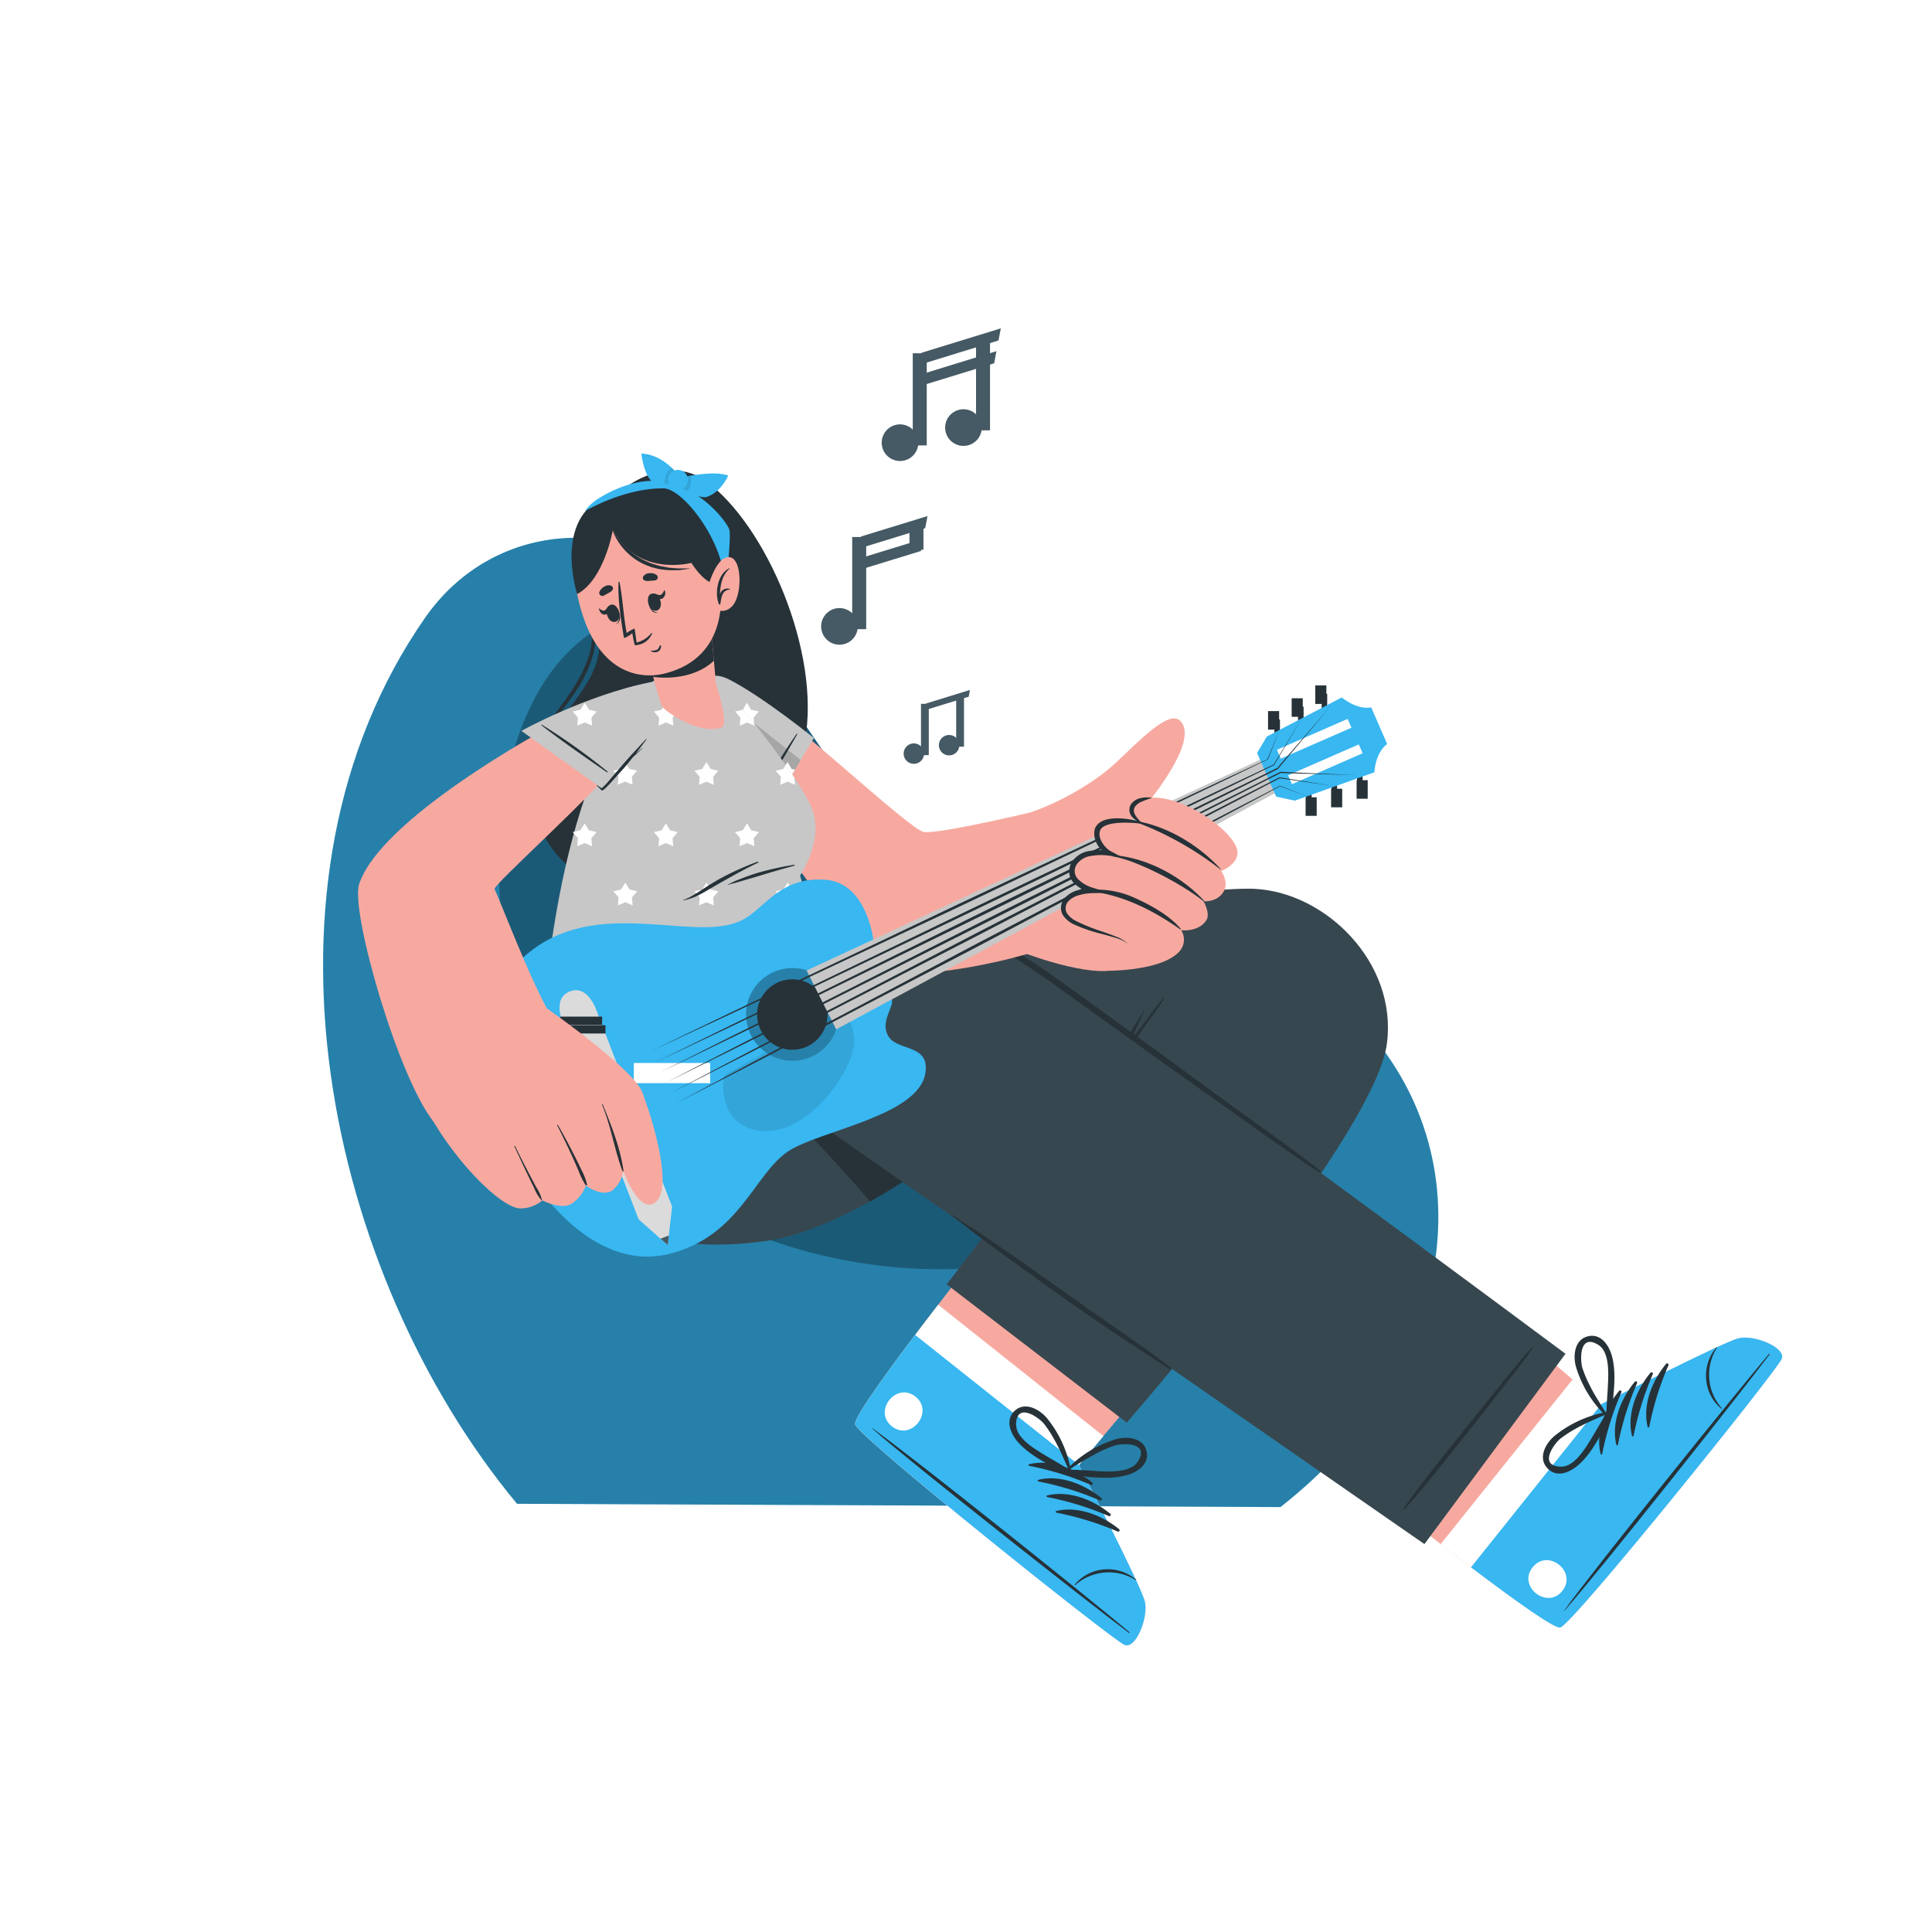 <svg class="animated" id="freepik_stories-compose-music" xmlns="http://www.w3.org/2000/svg" viewBox="0 0 500 500" version="1.1" xmlns:xlink="http://www.w3.org/1999/xlink" xmlns:svgjs="http://svgjs.com/svgjs"><style>svg#freepik_stories-compose-music:not(.animated) .animable {opacity: 0;}svg#freepik_stories-compose-music.animated #freepik--Character--inject-112 {animation: 1.5s Infinite  linear wind;animation-delay: 0s;}svg#freepik_stories-compose-music.animated #freepik--musical-notes--inject-112 {animation: 1.5s Infinite  linear floating;animation-delay: 0s;}            @keyframes wind {                0% {                    transform: rotate( 0deg );                }                25% {                    transform: rotate( 1deg );                }                75% {                    transform: rotate( -1deg );                }            }                    @keyframes floating {                0% {                    opacity: 1;                    transform: translateY(0px);                }                50% {                    transform: translateY(-10px);                }                100% {                    opacity: 1;                    transform: translateY(0px);                }            }        .animator-hidden { display: none; }</style><g id="freepik--background-complete--inject-112" class="animable animator-hidden" style="transform-origin: 249.06px 194.79px;"><path d="M41.26,184.57a731.06,731.06,0,0,1,102.09-12.43c4.29-.23,8.57-.38,12.86-.57s8.58-.22,12.86-.34,8.58-.07,12.87-.1c2.15,0,4.29,0,6.44,0s4.31.15,6.45.32c8.57.68,17.08,1.92,25.54,3.33s16.9,3,25.3,4.74c33.6,7,66.9,15.31,100.1,23.94q24.89,6.51,49.7,13.34T445,230.89q-24.76-7-49.62-13.62T345.6,204.11c-33.22-8.53-66.53-16.73-100.12-23.62-8.4-1.69-16.81-3.36-25.26-4.78s-16.93-2.71-25.46-3.4q-3.19-.27-6.39-.34c-2.14,0-4.29,0-6.43,0-4.28,0-8.57-.07-12.85.06s-8.57.12-12.86.29-8.56.31-12.84.52q-25.69,1.27-51.25,4.25C75.1,179,58.1,181.34,41.26,184.57Z" style="fill: rgb(235, 235, 235); transform-origin: 243.13px 201.01px;" id="elld7m2aen6ma" class="animable"></path><path d="M44,162.37c17-.43,34-.71,51-.93s34-.23,51-.23l25.51.09,12.75.09c2.13,0,4.25,0,6.38.09s4.26.13,6.38.29c8.5.56,17,1.49,25.4,2.58s16.86,2.27,25.26,3.6c33.59,5.31,67,11.64,100.38,18.17q25,4.94,50,10.12T447.92,207q-25-5.25-50-10.25t-50-9.94c-33.39-6.43-66.82-12.65-100.42-17.84q-12.59-2-25.22-3.66c-8.42-1.11-16.87-2.06-25.33-2.65-2.12-.17-4.23-.24-6.35-.31s-4.25-.07-6.37-.11l-12.75-.14-25.5-.17q-25.5-.09-51,.06C78,162,61,162.11,44,162.37Z" style="fill: rgb(235, 235, 235); transform-origin: 245.96px 184.105px;" id="el6gcme9kgm5a" class="animable"></path><path d="M47.17,136.74l50.66,4,50.64,4.15,25.32,2.07c8.44.7,16.89,1.32,25.32,2.21,4.22.38,8.42.93,12.63,1.39s8.42,1,12.62,1.5q12.62,1.54,25.2,3.22c33.58,4.51,67.11,9.35,100.63,14.25L400.45,177l50.22,7.74L350.09,170.16c-33.53-4.79-67.07-9.52-100.66-13.92C232.65,154,215.85,151.81,199,150c-8.41-.91-16.86-1.57-25.29-2.3l-25.32-2.16-50.62-4.31Z" style="fill: rgb(235, 235, 235); transform-origin: 248.92px 160.74px;" id="elfoszyiz2p46" class="animable"></path><path d="M51.58,101.08c16.29,4.78,32.72,9.07,49.19,13.15s33,8,49.61,11.48l12.46,2.58,12.49,2.46c4.16.83,8.34,1.55,12.51,2.34s8.35,1.5,12.54,2.13c16.77,2.52,33.65,4.37,50.52,6.21,33.75,3.66,67.56,6.76,101.38,9.73L403,155.44l50.76,4.17L403,155.92q-25.38-2-50.76-4.11c-33.83-2.85-67.65-5.85-101.42-9.4q-12.68-1.33-25.31-2.91c-8.43-1-16.85-2.14-25.24-3.44-4.2-.64-8.39-1.38-12.56-2.18s-8.35-1.53-12.51-2.38L162.7,129l-12.47-2.62C117,119.19,84.09,110.9,51.58,101.08Z" style="fill: rgb(235, 235, 235); transform-origin: 252.67px 130.345px;" id="elnryqrt08tc" class="animable"></path><path d="M55.75,67.37q22.89,12,46.44,22.55c15.66,7.12,31.52,13.84,47.67,19.76s32.64,11,49.63,13.7,34.08,4.66,51.2,6.29q51.4,4.77,103,6.29c8.6.32,17.2.41,25.8.59l12.91.07,6.45,0,6.45-.06c17.21-.14,34.43-.53,51.56-2.26-17.11,1.89-34.34,2.44-51.55,2.74l-6.46.1h-6.45l-12.91,0c-8.61-.15-17.22-.22-25.82-.5q-51.63-1.38-103.11-6c-17.14-1.69-34.26-3.61-51.25-6.47s-33.57-8-49.72-13.9C117.35,98.26,86.16,83.49,55.75,67.37Z" style="fill: rgb(235, 235, 235); transform-origin: 256.305px 102.255px;" id="elrro51spjnc" class="animable"></path><path d="M229.54,144a5,5,0,1,1-2.44-6.69A5,5,0,0,1,229.54,144Z" style="fill: rgb(235, 235, 235); transform-origin: 225.022px 141.858px;" id="elnvsmca9bbfd" class="animable"></path><g id="elin6tvmipn0o"><rect x="231.24" y="118.94" width="3.85" height="25.33" style="fill: rgb(235, 235, 235); transform-origin: 233.165px 131.605px; transform: rotate(24.97deg);" class="animable" id="elmuh4wkyuyis"></rect></g><path d="M247.41,144.19A5,5,0,1,1,245,137.5,5,5,0,0,1,247.41,144.19Z" style="fill: rgb(235, 235, 235); transform-origin: 242.898px 142.036px;" id="elf8jpvmrb9ht" class="animable"></path><g id="el0cd0upezwihs"><rect x="249.11" y="119.18" width="3.85" height="25.33" style="fill: rgb(235, 235, 235); transform-origin: 251.035px 131.845px; transform: rotate(24.97deg);" class="animable" id="el6e73lu899uw"></rect></g><polygon points="258.11 121.23 235.33 122.39 236.76 119.31 259.54 118.16 258.11 121.23" style="fill: rgb(235, 235, 235); transform-origin: 247.435px 120.275px;" id="elw8qcs8120cl" class="animable"></polygon><polygon points="255.41 127.02 232.64 128.17 234.07 125.1 256.84 123.94 255.41 127.02" style="fill: rgb(235, 235, 235); transform-origin: 244.74px 126.055px;" id="el5a0jwi9p67a" class="animable"></polygon><path d="M415.65,202a4.26,4.26,0,1,1-2.07-5.66A4.27,4.27,0,0,1,415.65,202Z" style="fill: rgb(235, 235, 235); transform-origin: 411.785px 200.204px;" id="el36qha2infzq" class="animable"></path><g id="elcwuqkldeyp8"><rect x="417.08" y="180.81" width="3.25" height="21.42" style="fill: rgb(235, 235, 235); transform-origin: 418.705px 191.52px; transform: rotate(24.97deg);" class="animable" id="eltw20ru8exf"></rect></g><path d="M430.76,202.17a4.26,4.26,0,1,1-2.06-5.66A4.26,4.26,0,0,1,430.76,202.17Z" style="fill: rgb(235, 235, 235); transform-origin: 426.899px 200.37px;" id="ellgcl4rr0qrp" class="animable"></path><g id="el04wtqdjqg7ou"><rect x="432.2" y="181.02" width="3.25" height="21.42" style="fill: rgb(235, 235, 235); transform-origin: 433.825px 191.73px; transform: rotate(24.97deg);" class="animable" id="el45vnnt5sgnv"></rect></g><polygon points="439.81 182.75 420.55 183.72 421.76 181.13 441.02 180.15 439.81 182.75" style="fill: rgb(235, 235, 235); transform-origin: 430.785px 181.935px;" id="el4f8hgqi6hci" class="animable"></polygon><path d="M131,122.69A4.26,4.26,0,1,1,128.9,117,4.27,4.27,0,0,1,131,122.69Z" style="fill: rgb(235, 235, 235); transform-origin: 127.142px 120.881px;" id="elx1g6ue4kwne" class="animable"></path><g id="el1n6cwcs7pue"><rect x="132.4" y="101.54" width="3.25" height="21.42" style="fill: rgb(235, 235, 235); transform-origin: 134.025px 112.25px; transform: rotate(24.97deg);" class="animable" id="el02wb6xwn9lzm"></rect></g><path d="M146.08,122.89a4.26,4.26,0,1,1-2.06-5.66A4.25,4.25,0,0,1,146.08,122.89Z" style="fill: rgb(235, 235, 235); transform-origin: 142.22px 121.09px;" id="elbviv2cv6de" class="animable"></path><g id="elfk3vriao4o"><rect x="147.52" y="101.74" width="3.25" height="21.42" style="fill: rgb(235, 235, 235); transform-origin: 149.145px 112.45px; transform: rotate(24.97deg);" class="animable" id="elqthqtdyxvu"></rect></g><polygon points="155.13 103.47 135.87 104.45 137.08 101.85 156.34 100.87 155.13 103.47" style="fill: rgb(235, 235, 235); transform-origin: 146.105px 102.66px;" id="elpm3a5nfnurm" class="animable"></polygon><path d="M327,182a5,5,0,1,1-2.44-6.69A5,5,0,0,1,327,182Z" style="fill: rgb(235, 235, 235); transform-origin: 322.482px 179.858px;" id="elpg7jc0v4j8" class="animable"></path><g id="ely6wkfqseq9"><rect x="328.67" y="157.04" width="3.85" height="25.33" style="fill: rgb(235, 235, 235); transform-origin: 330.595px 169.705px; transform: rotate(24.97deg);" class="animable" id="elqb9j8xf95ts"></rect></g><g id="elablfs71i4br"><rect x="347.07" y="157.48" width="3.85" height="7.32" style="fill: rgb(235, 235, 235); transform-origin: 348.995px 161.14px; transform: rotate(24.97deg);" class="animable" id="el0xpt354g62b"></rect></g><polygon points="351.88 159.52 332.77 160.48 334.2 157.41 353.31 156.45 351.88 159.52" style="fill: rgb(235, 235, 235); transform-origin: 343.04px 158.465px;" id="el96yorwg1j7" class="animable"></polygon><polygon points="349.18 165.31 330.07 166.26 331.5 163.19 350.61 162.24 349.18 165.31" style="fill: rgb(235, 235, 235); transform-origin: 340.34px 164.25px;" id="el26ekt93r0mj" class="animable"></polygon><path d="M387.11,138.24a3.16,3.16,0,1,1-1.73-4.12A3.17,3.17,0,0,1,387.11,138.24Z" style="fill: rgb(235, 235, 235); transform-origin: 384.183px 137.045px;" id="elkowjf4aa8do" class="animable"></path><g id="el12zeayyhxpx"><rect x="387.81" y="122.45" width="2.41" height="15.89" style="fill: rgb(235, 235, 235); transform-origin: 389.015px 130.395px; transform: rotate(22.31deg);" class="animable" id="elzn4zg7v892o"></rect></g><g id="el8kdbvv9ge1"><rect x="399.1" y="122.2" width="2.41" height="4.59" style="fill: rgb(235, 235, 235); transform-origin: 400.305px 124.495px; transform: rotate(22.31deg);" class="animable" id="eli57mbaymxa"></rect></g><polygon points="402.06 123.4 390.11 124.56 390.92 122.59 402.87 121.43 402.06 123.4" style="fill: rgb(235, 235, 235); transform-origin: 396.49px 122.995px;" id="elt7od99h8vo" class="animable"></polygon><polygon points="400.54 127.1 388.59 128.26 389.4 126.29 401.35 125.14 400.54 127.1" style="fill: rgb(235, 235, 235); transform-origin: 394.97px 126.7px;" id="elu9igeeeu97k" class="animable"></polygon><path d="M113.15,175.11a3.16,3.16,0,1,1-1.72-4.12A3.16,3.16,0,0,1,113.15,175.11Z" style="fill: rgb(235, 235, 235); transform-origin: 110.226px 173.912px;" id="ellpr2esu6nsd" class="animable"></path><g id="el1v8tcdk0fjd"><rect x="113.86" y="159.32" width="2.41" height="15.89" style="fill: rgb(235, 235, 235); transform-origin: 115.065px 167.265px; transform: rotate(22.31deg);" class="animable" id="elp6s6mrj5x2"></rect></g><g id="elbiwa0rvzlsm"><rect x="125.14" y="159.07" width="2.41" height="4.59" style="fill: rgb(235, 235, 235); transform-origin: 126.345px 161.365px; transform: rotate(22.31deg);" class="animable" id="elx57nbm1dumr"></rect></g><polygon points="128.11 160.27 116.16 161.42 116.97 159.46 128.91 158.3 128.11 160.27" style="fill: rgb(235, 235, 235); transform-origin: 122.535px 159.86px;" id="elbuz8j82zpd" class="animable"></polygon><polygon points="126.59 163.97 114.64 165.13 115.44 163.16 127.39 162.01 126.59 163.97" style="fill: rgb(235, 235, 235); transform-origin: 121.015px 163.57px;" id="el2o2r20fmtpq" class="animable"></polygon><path d="M249.68,182.7a3.16,3.16,0,1,1-1.73-4.13A3.16,3.16,0,0,1,249.68,182.7Z" style="fill: rgb(235, 235, 235); transform-origin: 246.758px 181.497px;" id="elf3k9z75myb" class="animable"></path><g id="el3qmv9zvwdjl"><rect x="250.38" y="166.91" width="2.41" height="15.89" style="fill: rgb(235, 235, 235); transform-origin: 251.585px 174.855px; transform: rotate(22.31deg);" class="animable" id="elnx8goj3dfgj"></rect></g><g id="elyzb4i0zrgve"><rect x="261.67" y="166.66" width="2.41" height="4.59" style="fill: rgb(235, 235, 235); transform-origin: 262.875px 168.955px; transform: rotate(22.31deg);" class="animable" id="elzrbvh5jrnft"></rect></g><polygon points="264.63 167.85 252.68 169.01 253.49 167.04 265.44 165.89 264.63 167.85" style="fill: rgb(235, 235, 235); transform-origin: 259.06px 167.45px;" id="eli9na9dnn9ok" class="animable"></polygon><polygon points="263.11 171.56 251.16 172.72 251.97 170.75 263.92 169.59 263.11 171.56" style="fill: rgb(235, 235, 235); transform-origin: 257.54px 171.155px;" id="elmw6uwx6s99c" class="animable"></polygon><path d="M90.29,127.21a4.93,4.93,0,0,1-4.18,1.34A8.94,8.94,0,0,1,81.84,127,7.73,7.73,0,0,1,79,123.49a8.62,8.62,0,0,1-.41-4.58,11.94,11.94,0,0,1,4.65-7.79,12.2,12.2,0,0,1,9-1.91,15.06,15.06,0,0,1,8.25,4.16,13.3,13.3,0,0,1,3.94,8.4,22.52,22.52,0,0,1-1.47,9.17,18.56,18.56,0,0,1-5.31,7.68A16.69,16.69,0,0,1,89,142.36a23.39,23.39,0,0,1-17.58-5.21,21.41,21.41,0,0,1-5.68-7.48,20.75,20.75,0,0,1-1.85-9.22,23.13,23.13,0,0,1,2.26-9.11,29.53,29.53,0,0,1,5.37-7.63,62.92,62.92,0,0,1,6.88-6.1c4.8-3.73,9.84-7,14.33-10.93a43.17,43.17,0,0,0,6.11-6.36,16.5,16.5,0,0,0,3.44-7.69,7.5,7.5,0,0,0-.54-3.92,4.58,4.58,0,0,0-2.65-2.5,3.9,3.9,0,0,0-3.48.58,7.33,7.33,0,0,0-2.4,3.14,40.68,40.68,0,0,0-1.89,8.58c-.43,3-.79,5.95-1.13,8.94-1.32,12-2.3,24-3.54,36-.65,6-1.34,12-2.23,18-.45,3-1,6-1.61,8.92a29.24,29.24,0,0,1-1.25,4.36,5.76,5.76,0,0,1-3.33,2.93,5.66,5.66,0,0,0,3.18-3,29.39,29.39,0,0,0,1.09-4.37c.57-2.95,1-5.93,1.36-8.92.73-6,1.26-12,1.75-18,1-12,1.84-24,3-36.07.29-3,.6-6,1-9,.2-1.5.44-3,.72-4.51a22,22,0,0,1,1.25-4.54,9.12,9.12,0,0,1,3-3.95,5.78,5.78,0,0,1,5.12-.84,6.49,6.49,0,0,1,3.8,3.49,9.27,9.27,0,0,1,.72,4.93,18.14,18.14,0,0,1-3.77,8.66A45,45,0,0,1,94,88.21c-4.6,4-9.65,7.41-14.37,11.07S70.44,107,67.94,112.21a21.15,21.15,0,0,0-2.12,8.31,18.82,18.82,0,0,0,1.64,8.36,19.3,19.3,0,0,0,5.15,6.83,21.06,21.06,0,0,0,7.56,4.09,21.88,21.88,0,0,0,8.58.8,14.87,14.87,0,0,0,7.8-3.23c4.46-3.63,6.66-9.76,6.51-15.5a12.13,12.13,0,0,0-3.47-7.68,14.27,14.27,0,0,0-7.58-4A10.63,10.63,0,0,0,79.11,119a8.07,8.07,0,0,0,.27,4.33A7.34,7.34,0,0,0,82,126.78a8.63,8.63,0,0,0,4.11,1.62A4.87,4.87,0,0,0,90.29,127.21Z" style="fill: rgb(235, 235, 235); transform-origin: 84.168px 110.928px;" id="elduca396olhc" class="animable"></path><path d="M81.12,155.37a5,5,0,1,1-1.76-6.91A5,5,0,0,1,81.12,155.37Z" style="fill: rgb(235, 235, 235); transform-origin: 76.843px 152.78px;" id="elhj0pxd58z0f" class="animable"></path><rect x="408.98" width="1" height="94.49" style="fill: rgb(199, 199, 199); transform-origin: 409.48px 47.245px;" id="eliejerveqopn" class="animable"></rect><polygon points="368.08 134.4 371.41 141.72 447.56 141.72 450.88 134.4 418.46 111.96 400.5 111.96 368.08 134.4" style="fill: rgb(235, 235, 235); transform-origin: 409.48px 126.84px;" id="elb0oy70unsun" class="animable"></polygon><polygon points="398.25 90.34 400.5 111.96 418.46 111.96 420.71 90.34 398.25 90.34" style="fill: rgb(219, 219, 219); transform-origin: 409.48px 101.15px;" id="els9autle6sv" class="animable"></polygon><polygon points="368.08 134.4 371.41 141.72 447.56 141.72 450.88 134.4 368.08 134.4" style="fill: rgb(219, 219, 219); transform-origin: 409.48px 138.06px;" id="elqbrimeeuek" class="animable"></polygon><rect x="335.19" width="1" height="70.88" style="fill: rgb(199, 199, 199); transform-origin: 335.69px 35.44px;" id="el86v09jdlba" class="animable"></rect><polygon points="294.29 110.78 297.62 118.1 373.77 118.1 377.09 110.78 344.67 88.34 326.71 88.34 294.29 110.78" style="fill: rgb(235, 235, 235); transform-origin: 335.69px 103.22px;" id="el351lcwaosqq" class="animable"></polygon><polygon points="324.46 66.72 326.71 88.34 344.67 88.34 346.92 66.72 324.46 66.72" style="fill: rgb(219, 219, 219); transform-origin: 335.69px 77.53px;" id="elzknxy3wua89" class="animable"></polygon><polygon points="294.29 110.79 297.62 118.11 373.77 118.11 377.09 110.79 294.29 110.79" style="fill: rgb(219, 219, 219); transform-origin: 335.69px 114.45px;" id="elt2ty0ft3vr" class="animable"></polygon><path d="M87.59,298.56l-13.12.27-6.66.12c-2.23,0-4.47,0-6.7.05h-.44v-.44l-.06-11.19v-.51h.5l13.24.06c4.42,0,8.83.11,13.24.16h.28v.27c0,1.89-.09,3.78-.13,5.65Zm0,0-.14-5.66c0-1.86-.11-3.7-.13-5.53l.27.27c-4.41.05-8.82.16-13.24.16l-13.24.07.5-.5,0,11.19-.45-.45c2.18,0,4.36,0,6.55.05l6.58.12Z" style="fill: rgb(235, 235, 235); transform-origin: 74.24px 292.93px;" id="elphxn9yu231a" class="animable"></path><path d="M72.82,312.67l-13.12.27-6.66.12c-2.23,0-4.47,0-6.7.05H45.9v-.44l-.06-11.19V301h.5l13.24.06c4.41,0,8.83.11,13.24.16h.28v.27c0,1.89-.08,3.78-.13,5.65Zm0,0L72.68,307c-.05-1.86-.11-3.7-.13-5.53l.27.27c-4.41.05-8.83.16-13.24.16L46.34,302l.5-.49-.05,11.19-.45-.45c2.18,0,4.36,0,6.55,0l6.58.12Z" style="fill: rgb(235, 235, 235); transform-origin: 59.47px 307.055px;" id="elmmw1ip3ojo" class="animable"></path><path d="M227.06,207.46l-13.12.28-6.66.11c-2.23.05-4.46,0-6.7.06h-.44v-.45l-.06-11.19v-.5h.5l13.24.06c4.42,0,8.83.12,13.24.17h.28v.27c0,1.9-.09,3.79-.13,5.65Zm0,0-.14-5.65c0-1.87-.11-3.71-.13-5.54l.27.27c-4.41.06-8.82.16-13.24.17l-13.24.06.5-.5L201,207.46l-.45-.44c2.19,0,4.36,0,6.55,0l6.58.11Z" style="fill: rgb(235, 235, 235); transform-origin: 213.71px 201.84px;" id="elfxialb9mfle" class="animable"></path><path d="M212.29,221.57l-13.12.28-6.66.11c-2.23,0-4.47,0-6.7.06h-.44v-.45l-.06-11.19v-.5h.5l13.24.06c4.42,0,8.83.12,13.24.17h.28v.27c0,1.9-.09,3.79-.14,5.65Zm0,0-.14-5.65c0-1.87-.11-3.71-.13-5.54l.27.27c-4.41,0-8.82.16-13.24.17l-13.24.06.5-.5-.05,11.19-.45-.45c2.18,0,4.36,0,6.55.06l6.58.11Z" style="fill: rgb(235, 235, 235); transform-origin: 198.94px 215.95px;" id="elwl7jyfel1a" class="animable"></path><path d="M242.06,221.57l-13.12.28-6.66.11c-2.23,0-4.47,0-6.7.06h-.44v-.45l0-11.19v-.5h.5l13.24.06c4.41,0,8.83.12,13.24.17h.28v.27c0,1.9-.08,3.79-.13,5.65Zm0,0-.14-5.65c0-1.87-.11-3.71-.13-5.54l.27.27c-4.41,0-8.83.16-13.24.17l-13.24.06.5-.5L216,221.57l-.45-.45c2.18,0,4.36,0,6.55.06l6.58.11Z" style="fill: rgb(235, 235, 235); transform-origin: 228.77px 215.95px;" id="el2havual4brm" class="animable"></path><path d="M453.66,312.67l-13.13.27-6.66.12c-2.22,0-4.46,0-6.69.05h-.45v-.44l-.05-11.19V301h.5l13.24.06c4.41,0,8.83.11,13.24.16h.27v.27c0,1.89-.08,3.78-.13,5.65Zm0,0-.14-5.66c0-1.86-.12-3.7-.13-5.53l.27.27c-4.41.05-8.83.16-13.24.16l-13.24.06.5-.49-.06,11.19-.44-.45c2.18,0,4.36,0,6.54,0l6.58.12Z" style="fill: rgb(235, 235, 235); transform-origin: 440.305px 307.055px;" id="el03lqns6u22h" class="animable"></path><path d="M438.89,54.2l-13.13.28-6.66.11c-2.22,0-4.46,0-6.69.06H412V54.2l0-11.19v-.5h.51l13.24.06c4.41,0,8.82.12,13.24.17h.27V43c0,1.9-.09,3.79-.13,5.65Zm0,0-.14-5.65c-.05-1.87-.12-3.71-.14-5.54l.28.27c-4.42,0-8.83.16-13.24.17l-13.24.06.5-.5-.06,11.19-.44-.45c2.18,0,4.35,0,6.54.06l6.58.11Z" style="fill: rgb(235, 235, 235); transform-origin: 425.63px 48.58px;" id="eles1t7g2f64q" class="animable"></path><path d="M453.66,68.31l-13.13.28-6.66.11c-2.22,0-4.46,0-6.69.06h-.45v-.45l-.05-11.19v-.5h.5l13.24.06c4.41,0,8.83.12,13.24.17h.27v.27c0,1.9-.08,3.79-.13,5.65Zm0,0-.14-5.65c0-1.87-.12-3.71-.13-5.54l.27.27c-4.41,0-8.83.16-13.24.17l-13.24.06.5-.5-.06,11.19-.44-.45c2.18,0,4.36,0,6.54.06l6.58.11Z" style="fill: rgb(235, 235, 235); transform-origin: 440.305px 62.69px;" id="elo6fuwdp7z1" class="animable"></path><path d="M87.59,54.2l-13.12.28-6.66.11c-2.23,0-4.47,0-6.7.06h-.44V54.2L60.61,43v-.5h.5l13.24.06c4.42,0,8.83.12,13.24.17h.28V43c0,1.9-.09,3.79-.13,5.65Zm0,0-.14-5.65c0-1.87-.11-3.71-.13-5.54l.27.27c-4.41,0-8.82.16-13.24.17l-13.24.06.5-.5,0,11.19-.45-.45c2.18,0,4.36,0,6.55.06l6.58.11Z" style="fill: rgb(235, 235, 235); transform-origin: 74.24px 48.575px;" id="elf1vm0enzxh8" class="animable"></path><polygon points="48.99 364.46 235.69 364.46 239.57 287.86 45.1 287.86 48.99 364.46" style="fill: rgb(235, 235, 235); transform-origin: 142.335px 326.16px;" id="el333k5v1pmfe" class="animable"></polygon><path d="M226.84,322.93H148.78l-1.46-26.6h81.23ZM149.68,322H226l1.59-24.71H148.32Z" style="fill: rgb(219, 219, 219); transform-origin: 187.935px 309.63px;" id="el84okh7brsun" class="animable"></path><path d="M225.4,353.52H151.84l-1.19-24H226.9Zm-72.66-.94h71.77l1.38-22.12H151.64Z" style="fill: rgb(219, 219, 219); transform-origin: 188.775px 341.52px;" id="eloy16030ofll" class="animable"></path><path d="M195.33,312.51H182.21l-.83-6.41h14.77ZM183,311.57H194.5l.58-4.53H182.45Z" style="fill: rgb(219, 219, 219); transform-origin: 188.765px 309.305px;" id="el310i2kt8b1n" class="animable"></path><path d="M195.33,344.73H182.21l-.83-6.42h14.77Zm-12.29-1H194.5l.58-4.53H182.45Z" style="fill: rgb(219, 219, 219); transform-origin: 188.765px 341.52px;" id="elc1x2nr79ok4" class="animable"></path><path d="M135,322.93H57l-1.46-26.6h81.22ZM57.87,322h76.27l1.59-24.71H56.5Z" style="fill: rgb(219, 219, 219); transform-origin: 96.15px 309.63px;" id="elh3lpw1a8brv" class="animable"></path><path d="M133.59,353.52H60l-1.19-24h76.25Zm-72.66-.94H132.7l1.38-22.12H59.83Z" style="fill: rgb(219, 219, 219); transform-origin: 96.935px 341.52px;" id="el7d6efq8y14b" class="animable"></path><path d="M103.52,312.51H90.4l-.83-6.41h14.77Zm-12.29-.94h11.46l.58-4.53H90.64Z" style="fill: rgb(219, 219, 219); transform-origin: 96.955px 309.305px;" id="el0hzp5rle09wd" class="animable"></path><path d="M103.52,344.73H90.4l-.83-6.42h14.77Zm-12.29-1h11.46l.58-4.53H90.64Z" style="fill: rgb(219, 219, 219); transform-origin: 96.955px 341.52px;" id="els56he6kau0j" class="animable"></path><polygon points="65.73 364.46 64.56 372.81 62.2 389.58 57.59 389.58 57.59 364.46 65.73 364.46" style="fill: rgb(235, 235, 235); transform-origin: 61.66px 377.02px;" id="el4rhj90vxdf5" class="animable"></polygon><polygon points="65.73 364.46 64.56 372.81 57.59 372.81 57.59 364.46 65.73 364.46" style="fill: rgb(219, 219, 219); transform-origin: 61.66px 368.635px;" id="el3ol370l3go6" class="animable"></polygon><polygon points="218.94 364.46 220.12 372.81 222.47 389.58 227.08 389.58 227.08 364.46 218.94 364.46" style="fill: rgb(235, 235, 235); transform-origin: 223.01px 377.02px;" id="elzlvlpnkfpsa" class="animable"></polygon><polygon points="218.94 364.46 220.12 372.81 227.08 372.81 227.08 364.46 218.94 364.46" style="fill: rgb(219, 219, 219); transform-origin: 223.01px 368.635px;" id="elowvw2jthnu" class="animable"></polygon></g><g id="freepik--Floor--inject-112" class="animable animator-hidden" style="transform-origin: 250px 389.58px;"><polygon points="44.38 389.58 95.79 389.34 147.19 389.25 250 389.08 352.81 389.25 404.21 389.33 455.62 389.58 404.21 389.82 352.81 389.91 250 390.08 147.19 389.91 95.79 389.82 44.38 389.58" style="fill: rgb(38, 50, 56); transform-origin: 250px 389.58px;" id="el1q28yvixyzk" class="animable"></polygon></g><g id="freepik--Shadow--inject-112" class="animable animator-hidden" style="transform-origin: 250px 425.82px;"><ellipse cx="250" cy="425.82" rx="179.78" ry="22.51" style="fill: rgb(235, 235, 235); transform-origin: 250px 425.82px;" id="el4larcfkh4h" class="animable"></ellipse></g><g id="freepik--Plant--inject-112" class="animable animator-hidden" style="transform-origin: 412.045px 303.07px;"><path d="M414.19,322.13s10-35.93,18-48.13,22.9-25.61,22.9-25.61S454.74,303.79,414.19,322.13Z" style="fill: #38B7F1; transform-origin: 434.64px 285.26px;" id="elwgh25dm91bm" class="animable"></path><path d="M414.91,321.51a171.18,171.18,0,0,0,9.12-17.4,121.67,121.67,0,0,1,5-18.9.1.1,0,0,1,.18.07c-1.33,5.67-2.87,11.3-4.28,17,4-8.75,7.88-17.6,12.7-25.87a54.94,54.94,0,0,1,4.64-11.5c.05-.1.22,0,.17.07a75.26,75.26,0,0,0-3.12,8.62,86,86,0,0,1,7.61-10.5c.17-.21.52,0,.35.24-6.44,8.21-10.88,17.55-15.11,27a142.55,142.55,0,0,0,12.56-15.7.06.06,0,0,1,.09.07,129.06,129.06,0,0,1-13.45,17.43c-3.08,6.93-6.11,13.89-9.78,20.49,7.34-6.21,13-14.24,18.57-22a.17.17,0,0,1,.28.19c-5.59,8.5-11.38,16.5-19.42,22.79a89.25,89.25,0,0,1-5.38,8.4A.43.43,0,0,1,414.91,321.51Z" style="fill: rgb(38, 50, 56); transform-origin: 431.08px 292.607px;" id="elw5447pnqqol" class="animable"></path><path d="M411.09,325.37s18-33.13,12.76-65.25S413,216.56,413,216.56,384.75,266.52,411.09,325.37Z" style="fill: #38B7F1; transform-origin: 412.333px 270.965px;" id="elu07yrap6vfd" class="animable"></path><path d="M403.7,273.28A157.15,157.15,0,0,0,410.65,300c.05-11.79.27-23.57.59-35.36a90.54,90.54,0,0,1-3.4-22c0-.22.32-.21.34,0a123.71,123.71,0,0,0,3.15,18.89q.41-14.58.95-29.16a.13.13,0,0,1,.25,0c0,15.19,0,30.38-.1,45.57a122.15,122.15,0,0,0,5.19-18,.05.05,0,0,1,.1,0c-.54,7.1-2.7,14-5.31,20.54-.07,9.71-.18,19.42-.39,29.13,3-10.33,6.29-20.32,7.17-31.23a.12.12,0,0,1,.23,0c-.24,12-3.34,24.24-7.31,35.56a.58.58,0,0,1-.2.28q-.14,5.33-.31,10.64a.4.4,0,0,1-.79,0q-.21-10.89-.17-21.78a97.34,97.34,0,0,1-7.1-29.82C403.53,273.21,403.69,273.19,403.7,273.28Z" style="fill: rgb(38, 50, 56); transform-origin: 411.48px 278.736px;" id="eldpzwr3ulk1m" class="animable"></path><path d="M404.93,268.16a61.48,61.48,0,0,1,1.26,8.75c0,.1-.15.11-.17,0a61.32,61.32,0,0,1-1.48-8.72C404.51,268,404.89,267.94,404.93,268.16Z" style="fill: rgb(38, 50, 56); transform-origin: 405.364px 272.504px;" id="elayxvhq9squ9" class="animable"></path><path d="M415.45,243.94c0-.1.17-.07.17,0a22,22,0,0,1-.9,6c0,.16-.27.09-.24-.07C414.87,247.94,415.11,245.94,415.45,243.94Z" style="fill: rgb(38, 50, 56); transform-origin: 415.049px 246.953px;" id="el4g2071ddx43" class="animable"></path><path d="M404.53,327.9s.73-34.58-9.19-51.77S369,250.18,369,250.18,375.6,311.14,404.53,327.9Z" style="fill: #38B7F1; transform-origin: 386.771px 289.04px;" id="eljwfn7db0us" class="animable"></path><path d="M386.45,298.33a128.37,128.37,0,0,0,13.42,17q-3-10.6-6.87-20.85c-5.56-4.88-11.07-9.93-14.49-16.61a.1.1,0,0,1,.17-.09c3.66,5.91,8.57,10.64,13.73,15.19A266.44,266.44,0,0,0,378.6,262.9a.22.22,0,0,1,.38-.22,163.32,163.32,0,0,1,8.66,15.79c-.93-3.7-1.67-7.48-2.62-11.15a.08.08,0,1,1,.15,0,63,63,0,0,1,4.08,14.66A176.22,176.22,0,0,1,398,305.61c-.25-5.19-.58-10.35-1.11-15.52,0-.09.15-.12.17,0a84.16,84.16,0,0,1,1.5,17.42c1.43,5.15,2.63,10.37,3.6,15.62a.11.11,0,0,1-.22.06c-.54-2.2-1.12-4.39-1.72-6.56,0,0-.08,0-.11-.05-5.32-5.33-10.38-11.41-13.7-18.2C386.37,298.32,386.42,298.29,386.45,298.33Z" style="fill: rgb(38, 50, 56); transform-origin: 390.336px 292.928px;" id="elet41gmb2t2d" class="animable"></path><path d="M375,270.19c1.11,1.19,2.12,2.45,3.19,3.68A28.16,28.16,0,0,1,381,277.2c0,.05,0,.11-.07.08a16.44,16.44,0,0,1-3.3-3.26,28.19,28.19,0,0,1-2.83-3.71A.1.1,0,0,1,375,270.19Z" style="fill: rgb(38, 50, 56); transform-origin: 377.892px 273.711px;" id="elw16snjwqds" class="animable"></path><path d="M434,323.68l-1.25,16.38L429,389.58H396.12l-3.77-49.52-1.25-16.38H434Z" style="fill: rgb(69, 90, 100); transform-origin: 412.55px 356.63px;" id="elhcy0osqzeqm" class="animable"></path><path d="M434,323.68l-1.25,16.38h-40.4l-1.25-16.38H434Z" style="fill: rgb(55, 71, 79); transform-origin: 412.55px 331.87px;" id="elhfmytaodudl" class="animable"></path><g id="el2nhel2gdmm1"><rect x="388.18" y="315.64" width="48.74" height="12.56" style="fill: rgb(69, 90, 100); transform-origin: 412.55px 321.92px; transform: rotate(180deg);" class="animable" id="elxge11a8f76"></rect></g></g><g id="freepik--Character--inject-112" class="animable" style="transform-origin: 272.42px 271.607px;"><path d="M133.81,389.18l197.57.85c48-37.71,53-93.57,18.72-127.44C329.37,242.11,303,246.24,278,243h-.07c-8.74-1.14-17.3-3.17-25.43-7.46-25.82-13.62-40.37-45.75-62.09-72.77-2.71-3.39-5.53-6.68-8.5-9.86-17.86-19.07-53.41-19.69-72,7.12C62.64,228.12,84.28,329.51,133.81,389.18Z" style="fill: #38B7F1; transform-origin: 227.926px 264.604px;" id="el3xpimnvqp7f" class="animable"></path><g id="eljyf0mub1wf"><path d="M133.81,389.18l197.57.85c48-37.71,53-93.57,18.72-127.44C329.37,242.11,303,246.24,278,243h-.07c-8.74-1.14-17.3-3.17-25.43-7.46-25.82-13.62-40.37-45.75-62.09-72.77-2.71-3.39-5.53-6.68-8.5-9.86-17.86-19.07-53.41-19.69-72,7.12C62.64,228.12,84.28,329.51,133.81,389.18Z" style="fill: rgb(2, 1, 0); opacity: 0.3; transform-origin: 227.926px 264.604px;" class="animable" id="elpbeok7yx06c"></path></g><g id="elqwm1a2xkzbd"><path d="M129.42,233.32c5.18,81.06,98.79,111.31,157.26,87,50.83-21.11,34.2-69.3-8.71-77.37h-.07c-8.74-1.14-17.3-3.17-25.43-7.46-25.82-13.62-40.37-45.75-62.09-72.77C158,145.93,125.62,174,129.42,233.32Z" style="fill: rgb(2, 1, 0); opacity: 0.3; transform-origin: 223.611px 243.2px;" class="animable" id="el3if0frvq8g6"></path></g><path d="M291.08,425.73c-2.91-1.07-68.5-53.49-69.74-57.07-.48-1.36,6.6-11.36,15.49-23.19,1.92-2.56,3.92-5.19,6-7.85,13.26-17.27,27.72-35.29,27.72-35.29l44,34.94L285.57,371.6l-6.35,7.54s16.14,31.31,17.08,35.38S294,426.79,291.08,425.73Z" style="fill: rgb(247, 169, 160); transform-origin: 267.933px 364.077px;" id="elgxeunjptxzh" class="animable"></path><path d="M291.08,425.73c-2.91-1.07-68.5-53.49-69.74-57.07-.57-1.66,10-16.07,21.46-31l42.77,34-6.35,7.54s16.14,31.31,17.08,35.38S294,426.79,291.08,425.73Z" style="fill: rgb(255, 255, 255); transform-origin: 258.892px 381.742px;" id="elgvn4k2ka1vp" class="animable"></path><path d="M291.08,425.73c-2.91-1.07-68.5-53.49-69.74-57.07-.48-1.36,6.6-11.36,15.49-23.19l42.39,33.67s16.14,31.31,17.08,35.38S294,426.79,291.08,425.73Z" style="fill: #38B7F1; transform-origin: 258.891px 385.647px;" id="elc3ueycuf1r" class="animable"></path><path d="M292.23,422.35c-10.78-9.06-55.11-44.57-66.46-52.71-.09-.06-.14,0-.05.07,10.49,9.21,55.11,44.37,66.37,52.82C292.33,422.71,292.46,422.54,292.23,422.35Z" style="fill: rgb(38, 50, 56); transform-origin: 259.011px 396.111px;" id="el5fymne7uphi" class="animable"></path><path d="M294,408.79a11.33,11.33,0,0,0-8.72-2.58,11,11,0,0,0-7.15,3.91c0,.07.07.17.13.11a13.07,13.07,0,0,1,15.63-1.31A.09.09,0,1,0,294,408.79Z" style="fill: rgb(38, 50, 56); transform-origin: 286.094px 408.185px;" id="elb9qk3qi1ok4" class="animable"></path><path d="M282.61,383.64c-4.35-3.57-10.69-6.1-16.3-4.69-.22.06-.14.37,0,.4a77.88,77.88,0,0,1,15.91,4.9A.36.36,0,0,0,282.61,383.64Z" style="fill: rgb(38, 50, 56); transform-origin: 274.474px 381.429px;" id="elmop45powypn" class="animable"></path><path d="M285,387.68c-4.35-3.58-10.69-6.1-16.3-4.69-.22.06-.14.37,0,.4a78.07,78.07,0,0,1,15.91,4.9A.36.36,0,0,0,285,387.68Z" style="fill: rgb(38, 50, 56); transform-origin: 276.865px 385.469px;" id="el2wcl3z47hol" class="animable"></path><path d="M287.29,391.72c-4.35-3.58-10.69-6.1-16.31-4.69-.21.06-.13.37,0,.4a78.07,78.07,0,0,1,15.91,4.9A.36.36,0,0,0,287.29,391.72Z" style="fill: rgb(38, 50, 56); transform-origin: 279.153px 389.511px;" id="elx0s9yeo966q" class="animable"></path><path d="M289.63,395.76c-4.35-3.58-10.7-6.1-16.31-4.69-.21.06-.13.37.05.4a77.79,77.79,0,0,1,15.9,4.9A.36.36,0,0,0,289.63,395.76Z" style="fill: rgb(38, 50, 56); transform-origin: 281.475px 393.532px;" id="elnkribzf77n" class="animable"></path><path d="M236.92,361.44c-4.95-3.93-11.07,3.75-6.11,7.69S241.88,365.38,236.92,361.44Z" style="fill: rgb(255, 255, 255); transform-origin: 233.866px 365.287px;" id="elvdo7zm0hdpq" class="animable"></path><path d="M296.76,375.7c-.76-3.63-5-4.06-7.91-3.24a29.46,29.46,0,0,0-13,8.05.15.15,0,0,0,0,.24.69.69,0,0,0,.51,1c4.87.33,10,1.3,14.85.13C294.07,381.19,297.47,379.13,296.76,375.7Zm-12.88,5c-2.4-.11-4.77-.33-7.17-.35a85.72,85.72,0,0,1,7.69-4.54,31.62,31.62,0,0,1,4-1.68c2.12-.69,9.38-.92,6,4.22C292.5,381.22,286.74,380.87,283.88,380.74Z" style="fill: rgb(38, 50, 56); transform-origin: 286.314px 377.274px;" id="el24fd0b0zhfw" class="animable"></path><path d="M263.62,373.41c3.36,3.65,8.18,5.72,12.41,8.14a.7.7,0,0,0,1-.54c.09,0,.18-.05.16-.17a29.61,29.61,0,0,0-6.32-13.92c-2-2.3-5.74-4.3-8.38-1.7C260,367.67,261.65,371.28,263.62,373.41Zm-.66-4.63c0-6.16,6-1.93,7.33-.18a32.06,32.06,0,0,1,2.37,3.61c1.51,2.59,2.63,5.34,3.87,8.05-2-1.32-4.11-2.45-6.16-3.7C267.92,375.08,262.94,372.17,263,368.78Z" style="fill: rgb(38, 50, 56); transform-origin: 269.213px 372.807px;" id="elh66ijn3myej" class="animable"></path><path d="M358.93,270.09c-3,22.85-59.33,88.81-65.84,96.37l-1.48,1.73L245,332.39l.54-.69,41-53.71-122.35-.72,46.45-36.12s3.77,2.17,11.6,1c27-4,87.88-12.7,102.24-12.13C343.05,230.82,361.69,249.12,358.93,270.09Z" style="fill: rgb(55, 71, 79); transform-origin: 261.697px 299.092px;" id="el00cvipl1ld48e" class="animable"></path><path d="M301.32,258a55.63,55.63,0,0,0-4.23,5.43c-1.45,1.9-2.93,3.78-4.37,5.68l-.05.06c.26-.56.51-1.12.78-1.67.91-1.89,1.64-3.85,2.72-5.66.07-.11-.1-.21-.17-.1-1.11,1.8-2.4,3.5-3.35,5.4-.44.89-.87,1.79-1.26,2.7-.22.5-.44,1-.63,1.51-.09.24-.2.48-.27.74-.65.88-1.29,1.77-1.91,2.67-1.38,2-2.6,4.11-4,6.1-.08.1.09.2.17.1,1.42-1.87,3-3.6,4.44-5.46s2.85-3.82,4.22-5.77,2.65-3.83,4-5.74a57.28,57.28,0,0,0,4-5.89C301.47,258.05,301.38,258,301.32,258Z" style="fill: rgb(38, 50, 56); transform-origin: 292.994px 269.501px;" id="elkhepu9xvvl" class="animable"></path><path d="M461.13,351.64c-1.08,2.9-53.71,68.32-57.3,69.55-1.35.47-11.33-6.64-23.14-15.57-2.55-1.93-5.17-3.94-7.82-6-17.23-13.31-35.2-27.84-35.2-27.84l35.08-43.87L407,357l7.52,6.37s31.36-16,35.43-17S462.2,348.74,461.13,351.64Z" style="fill: rgb(247, 169, 160); transform-origin: 399.448px 374.561px;" id="elikxb04vx5lg" class="animable"></path><path d="M461.13,351.64c-1.08,2.9-53.71,68.32-57.3,69.55-1.65.57-16-10-31-21.56L407,357l7.52,6.37s31.36-16,35.43-17S462.2,348.74,461.13,351.64Z" style="fill: rgb(255, 255, 255); transform-origin: 417.028px 383.701px;" id="el9az13w4iwjq" class="animable"></path><path d="M461.13,351.64c-1.08,2.9-53.71,68.32-57.3,69.55-1.35.47-11.33-6.64-23.14-15.57l33.81-42.28s31.36-16,35.43-17S462.2,348.74,461.13,351.64Z" style="fill: #38B7F1; transform-origin: 420.958px 383.687px;" id="elkw45upvecki" class="animable"></path><path d="M457.75,350.47c-9.09,10.75-44.75,55-52.92,66.29-.06.09,0,.14.07.05,9.25-10.45,44.54-55,53-66.2C458.11,350.38,458,350.24,457.75,350.47Z" style="fill: rgb(38, 50, 56); transform-origin: 431.408px 383.605px;" id="elqkc1s8yyicp" class="animable"></path><path d="M444.2,348.7a11.28,11.28,0,0,0-2.6,8.71,10.92,10.92,0,0,0,3.88,7.16c.07.05.16-.07.11-.13a13.07,13.07,0,0,1-1.26-15.63A.09.09,0,1,0,444.2,348.7Z" style="fill: rgb(38, 50, 56); transform-origin: 443.559px 356.612px;" id="ellsah5rcmno" class="animable"></path><path d="M419,360c-3.6,4.34-6.14,10.68-4.75,16.3.06.21.37.13.4-.05a78,78,0,0,1,4.95-15.89A.35.35,0,0,0,419,360Z" style="fill: rgb(38, 50, 56); transform-origin: 416.754px 368.132px;" id="el6prv7rk1sqs" class="animable"></path><path d="M423.06,357.64c-3.59,4.34-6.13,10.67-4.74,16.29.06.22.36.14.4-.05A78.35,78.35,0,0,1,423.66,358,.35.35,0,0,0,423.06,357.64Z" style="fill: rgb(38, 50, 56); transform-origin: 420.819px 365.771px;" id="elkh0hqqbwjrc" class="animable"></path><path d="M427.11,355.31c-3.59,4.34-6.14,10.68-4.74,16.29.05.22.36.14.4,0a78.44,78.44,0,0,1,4.94-15.89A.35.35,0,0,0,427.11,355.31Z" style="fill: rgb(38, 50, 56); transform-origin: 424.875px 363.443px;" id="elwjn9hxqcxj" class="animable"></path><path d="M431.16,353c-3.59,4.34-6.14,10.67-4.74,16.29.05.22.36.14.4,0a77.11,77.11,0,0,1,4.94-15.88A.35.35,0,0,0,431.16,353Z" style="fill: rgb(38, 50, 56); transform-origin: 428.927px 361.134px;" id="elfv5shizk8qt" class="animable"></path><path d="M396.66,405.59c-4,4.93,3.72,11.08,7.67,6.13S400.62,400.64,396.66,405.59Z" style="fill: rgb(255, 255, 255); transform-origin: 400.486px 408.653px;" id="el3ii5mkgul6w" class="animable"></path><path d="M411.12,345.8c-3.63.74-4.08,5-3.27,7.89a29.59,29.59,0,0,0,8,13,.16.16,0,0,0,.24,0,.69.69,0,0,0,1-.51c.35-4.86,1.33-10,.18-14.85C416.6,348.5,414.55,345.1,411.12,345.8Zm5,12.89c-.12,2.39-.35,4.77-.38,7.17-1.55-2.54-3.21-5-4.51-7.7a32.34,32.34,0,0,1-1.67-4c-.69-2.12-.89-9.38,4.24-6C416.63,350.07,416.25,355.83,416.12,358.69Z" style="fill: rgb(38, 50, 56); transform-origin: 412.66px 356.237px;" id="ellfomkvzwafd" class="animable"></path><path d="M408.72,378.93c3.66-3.35,5.74-8.17,8.18-12.39a.69.69,0,0,0-.53-1,.15.15,0,0,0-.18-.16,29.61,29.61,0,0,0-13.94,6.28c-2.3,1.95-4.31,5.72-1.73,8.37S406.58,380.88,408.72,378.93Zm-4.63.64c-6.16-.06-1.91-6-.16-7.33a32.1,32.1,0,0,1,3.62-2.36c2.59-1.5,5.35-2.61,8.06-3.84-1.32,2-2.46,4.1-3.71,6.14C410.41,374.63,407.48,379.6,404.09,379.57Z" style="fill: rgb(38, 50, 56); transform-origin: 408.143px 373.37px;" id="elneb7gl6of9a" class="animable"></path><path d="M405.15,350.35l-36.51,49.26L245.45,314.12l-11.88-8.24s-3.37,2.26-8.43,5.06c-7,3.89-17.34,8.81-26.46,10.15-15.29,2.27-38.36,2-51.25-15.21-10.85-14.52-7.43-33.45-7.43-33.45l16.79-7.22s39.74-33.11,65.49-34.1c10.93-.44,26.85,7.85,41.59,16.51S405.15,350.35,405.15,350.35Z" style="fill: rgb(55, 71, 79); transform-origin: 272.319px 315.352px;" id="elmxygujb507e" class="animable"></path><path d="M233.57,305.88s-3.37,2.26-8.43,5.06c-8.95-10.72-27.9-30.18-28.48-30.87Z" style="fill: rgb(38, 50, 56); transform-origin: 215.115px 295.505px;" id="el5b21wdesfoy" class="animable"></path><path d="M171.36,254.13c-2.38,1.65-4.68,3.4-7,5.1s-4.69,3.23-6.88,5-4.34,3.83-6.44,5.82c-1,1-2,1.93-3,2.93a27.08,27.08,0,0,0-2.86,3.1c-.07.11.08.23.18.17a34.23,34.23,0,0,0,3.18-2.59c1.12-.94,2.21-1.89,3.32-2.83,2.14-1.81,4.32-3.58,6.45-5.4s4.08-3.79,6.17-5.62c2.25-2,4.61-3.79,6.94-5.64C171.45,254.17,171.4,254.1,171.36,254.13Z" style="fill: rgb(38, 50, 56); transform-origin: 158.296px 265.194px;" id="eluknzr0iesl7" class="animable"></path><path d="M396.58,348.58c-2.37,2.56-4.56,5.31-6.77,8s-4.42,5.43-6.61,8.17c-4.38,5.47-8.8,10.91-13.1,16.44-2.37,3-4.7,6.1-6.9,9.26-.09.14.13.3.24.18,4.71-5.18,9-10.71,13.39-16.17s8.74-11,13-16.51c2.35-3,4.77-6,6.93-9.22C396.88,348.61,396.68,348.47,396.58,348.58Z" style="fill: rgb(38, 50, 56); transform-origin: 379.988px 369.606px;" id="el0sch12dps3vj" class="animable"></path><path d="M303.05,354c-6.13-4.83-20.06-14.26-26.42-18.79s-12.64-9-19.06-13.41c-1.84-1.25-3.7-2.48-5.55-3.71s-3.79-2.37-5.6-3.65c-.11-.08-.2.1-.1.17,1.67,1.2,3.24,2.54,4.88,3.78s3.12,2.38,4.7,3.55c3.07,2.28,6.18,4.51,9.29,6.76q9.44,6.82,19,13.43c3.63,2.5,14.83,9.87,18.55,12.24C303,354.48,303.26,354.12,303.05,354Z" style="fill: rgb(38, 50, 56); transform-origin: 274.702px 334.405px;" id="eln6ublu1gdcg" class="animable"></path><path d="M341.71,303.06c-5.66-4.69-18.57-13.71-24.51-18.05s-12-8.82-18-13.18l-17.94-13c-5.8-4.19-11.57-8.45-17.69-12.16a117,117,0,0,0-10.32-5.61,67.13,67.13,0,0,0-10.67-4.36.1.1,0,0,0-.07.18c3,1.69,6.19,3.11,9.24,4.74s6,3.3,8.92,5.07c6.08,3.68,11.82,7.87,17.58,12,12,8.61,23.93,17.26,36,25.75,6.75,4.75,20.2,14.57,27.21,18.94C341.66,303.57,341.92,303.23,341.71,303.06Z" style="fill: rgb(38, 50, 56); transform-origin: 292.128px 270.068px;" id="elt7agzkvwdv" class="animable"></path><path d="M182.6,124.45c15.73,11.38,29.9,44.54,25.71,67.22-5,27-26.34,43.3-46.1,39.68-17.94-3.28-27.82-19.66-23.22-33.42,4.44-13.3,15.48-19.42,16.16-30.82.33-5.45-2.62-14-3.25-22.12C150.76,130.3,170.36,115.59,182.6,124.45Z" style="fill: rgb(38, 50, 56); transform-origin: 173.461px 176.809px;" id="el14ub6dyn2ug" class="animable"></path><path d="M137.08,201.22a27.73,27.73,0,0,1,2.37-8.11,34.78,34.78,0,0,1,4.25-7c1.7-2.14,3.34-4.33,4.91-6.6a35.93,35.93,0,0,0,4-7.4,25,25,0,0,0,1.24-4.18,18.66,18.66,0,0,0,.19-4.48,83.9,83.9,0,0,0-1.37-8.75,38.22,38.22,0,0,1-.72-8.64c.11-2.88,1.26-5.67,2.3-8.29A24,24,0,0,0,151.5,146a37.31,37.31,0,0,0,.44,8.82c.4,2.91,1,5.79,1.2,8.65a17.22,17.22,0,0,1-.22,4.2,23.15,23.15,0,0,1-1.23,4c-2,5.19-5.44,9.47-8.62,13.91a34.85,34.85,0,0,0-4.08,7.32A26.72,26.72,0,0,0,137.08,201.22Z" style="fill: rgb(38, 50, 56); transform-origin: 145.665px 169.495px;" id="el8ape81tq8j" class="animable"></path><path d="M189,196.68c6.62,12.7,32,53.33,46.16,55,9.31,1.08,45.8-6.1,51.29-15.44,2.39-4.07-4.89-30.09-9.69-28.56s-34,8.34-37.7,7.64-34-29.32-44.91-36.1C175.33,167.52,185.44,189.84,189,196.68Z" style="fill: rgb(247, 169, 160); transform-origin: 235.002px 213.837px;" id="eljk0ptv9fcf" class="animable"></path><path d="M197.43,213l13.21-22s-13.35-10.8-22-15.18c-4.85-2.45-7.86.16-6.5,4.87C186.89,197.22,197.43,213,197.43,213Z" style="fill: rgb(199, 199, 199); transform-origin: 196.226px 193.942px;" id="elm7gh84vzzq" class="animable"></path><path d="M207.23,196.7,197.43,213s-10.55-15.81-15.29-32.32a5.78,5.78,0,0,1,0-3.9Z" style="fill: rgb(166, 166, 166); transform-origin: 194.516px 194.89px;" id="elvmaph29uapp" class="animable"></path><polygon points="205.74 199.19 203.86 202.32 203.8 202.29 201.89 203.1 202.07 201.03 200.7 199.46 202.73 198.99 203.8 197.21 204.87 198.99 205.74 199.19" style="fill: rgb(255, 255, 255); transform-origin: 203.22px 200.155px;" id="elga3j4lrxejf" class="animable"></polygon><polygon points="193.3 181.89 194.37 183.67 196.4 184.14 195.03 185.71 195.21 187.78 193.3 186.97 191.38 187.78 191.56 185.71 190.2 184.14 192.23 183.67 193.3 181.89" style="fill: rgb(255, 255, 255); transform-origin: 193.3px 184.835px;" id="elk5xdj3jcan" class="animable"></polygon><path d="M206.15,189.92a164.38,164.38,0,0,0-10.78,18s.11.12.14.08c3.21-4.75,8.94-14.66,10.83-18C206.38,190,206.19,189.86,206.15,189.92Z" style="fill: rgb(38, 50, 56); transform-origin: 200.858px 198.957px;" id="elgoxkwpamf3f" class="animable"></path><path d="M140,272.43l74.4-19-7.34-26.86s5.89-8.43,3.38-16.46c-2.23-7.16-19.19-28.46-22.62-31.3-5.88-4.87-16.39-6.5-22.14.29C142,207.06,140,272.43,140,272.43Z" style="fill: rgb(199, 199, 199); transform-origin: 177.2px 223.499px;" id="elc69bcogm7ae" class="animable"></path><path d="M161.79,197.21l1.07,1.78,2,.47L163.52,201l.18,2.07-1.91-.81-1.92.81.19-2.07-1.37-1.57,2-.47ZM181.72,199l-2,.47,1.36,1.57-.18,2.07,1.92-.81,1.91.81-.18-2.07,1.36-1.57-2-.47-1.07-1.78Zm23.84,2.24c-.7-1.06-1.45-2.15-2.22-3.25l-.61,1-2,.47,1.37,1.57-.18,2.07,1.91-.81,1.92.81Zm-34.34-17.56-2,.47,1.37,1.57-.18,2.07,1.91-.81,1.92.81-.18-2.07,1.36-1.57-2-.47-1.07-1.78Zm23.93,3.46c-1-1.27-2-2.46-2.89-3.52l0,.06-2,.47,1.36,1.57-.18,2.07,1.92-.81,1.91.81Zm-34.43,43.06-2,.47,1.37,1.57-.19,2.07,1.92-.81,1.91.81-.18-2.07,1.37-1.57-2-.47-1.07-1.78Zm21,0-2,.47,1.36,1.57-.18,2.07,1.92-.81,1.91.81-.18-2.07,1.36-1.57-2-.47-1.07-1.78Zm21,0-2,.47,1.37,1.57-.18,2.07,1.91-.81,1.92.81-.18-2.07,1.36-1.57-2-.47-1.07-1.78Zm-52.51-15.32-2,.47,1.36,1.57-.18,2.07,1.92-.81,1.91.81-.18-2.07,1.37-1.57-2-.47-1.07-1.78Zm21,0-2,.47,1.37,1.57-.18,2.07,1.91-.81,1.92.81-.18-2.07,1.36-1.57-2-.47-1.07-1.78Zm21,0-2,.47,1.36,1.57-.18,2.07,1.92-.81,1.91.81-.18-2.07,1.37-1.57-2-.47-1.07-1.78Zm-48.35,47-2-.46-1-1.67c-.16,1.88-.3,3.59-.41,5.11l.34-.15,1.92.82-.18-2.08Zm16.84-.46-2,.46,1.37,1.57-.19,2.08,1.92-.82,1.91.82-.18-2.08,1.37-1.57-2-.46-1.07-1.79Zm22.08-1.79-1.08,1.79-2,.46.31.36,3.77-1Zm-32.58-13.54-2,.47,1.36,1.57-.18,2.08,1.92-.82,1.91.82L153,248.1l1.37-1.57-2-.47-1.07-1.78Zm21,0-2,.47,1.37,1.57-.18,2.08,1.91-.82,1.92.82L174,248.1l1.36-1.57-2-.47-1.07-1.78Zm21,0-2,.47,1.36,1.57-.18,2.08,1.92-.82,1.91.82L195,248.1l1.37-1.57-2-.47-1.07-1.78Zm21.17,3.69-1-3.51-1.23.29,1.36,1.57-.18,2.08Z" style="fill: rgb(255, 255, 255); transform-origin: 176.91px 223.715px;" id="el2nq8ywpsydw" class="animable"></path><path d="M196.09,223a72.9,72.9,0,0,0-9.87,4.46c-1.56.88-3.07,1.83-4.58,2.81-.74.49-1.5,1-2.27,1.42a11.92,11.92,0,0,1-2.52,1.21.06.06,0,1,0,0,.12,18.58,18.58,0,0,0,2.55-.73,19.74,19.74,0,0,0,2.32-1.11c1.59-.88,3.15-1.83,4.73-2.73,3.2-1.8,6.4-3.61,9.73-5.18C196.36,223.23,196.24,223,196.09,223Z" style="fill: rgb(38, 50, 56); transform-origin: 186.53px 228.01px;" id="eltk9idrsugpe" class="animable"></path><path d="M205.5,223.8a80.77,80.77,0,0,0-8.73,1.9c-1.44.4-2.84.89-4.24,1.41l-2,.78c-.73.3-1.41.69-2.14,1-.08,0,0,.15,0,.12.7-.25,1.44-.38,2.15-.59l2.13-.63c1.43-.42,2.86-.83,4.28-1.26,2.85-.87,5.69-1.7,8.56-2.47C205.72,224,205.65,223.78,205.5,223.8Z" style="fill: rgb(38, 50, 56); transform-origin: 196.998px 226.406px;" id="elcu7aqies3" class="animable"></path><path d="M257.2,242.73c-3.55-3,5.48-31,9.95-32.64.85-.31,2.09-.73,4.79-1.93h0s9.79-4.22,16.68-10.62c5.8-5.36,13.8-14,16.8-11,4.39,4.38-4.41,16.51-9.89,23.16,4.62.82,8.51,2,10.54,3.45,6.72,5-11.62,37.81-20.11,38.15C277.76,251.64,260.76,245.74,257.2,242.73Z" style="fill: rgb(247, 169, 160); transform-origin: 281.956px 218.619px;" id="elv858v3u0lds" class="animable"></path><path d="M226,243.07c-.34-2.49-2.61-14.54-12.2-15.37-12-1-15.77,7.43-21.8,10.45-11.79,5.93-35.88-5.81-53.89,7.42s-12.68,36.84-5.73,50.68,22.35,33,41,28.21c18.12-4.61,21.76-20.63,30.61-26.51,8.06-5.36,33.72-9.08,35.5-20.22,1.18-7.43-6.83-5.74-9.35-9.21-2.39-3.29.43-7,.68-8.89C231.46,255.38,226,243.07,226,243.07Z" style="fill: #38B7F1; transform-origin: 182.746px 276.414px;" id="elsic8w5g0pl" class="animable"></path><g id="el0uufpa308lrj"><path d="M187.38,278.28l11.12-6.16s5.47,3.41,11.29.79,6.59-9.13,6.59-9.13l2.57-1.13a12.1,12.1,0,0,1,2.12,6.45c.35,7.49-12.67,26.37-25.71,23.31C185.15,290,187.38,278.28,187.38,278.28Z" style="opacity: 0.1; transform-origin: 204.125px 277.696px;" class="animable" id="elrk3r2ngilv"></path></g><path d="M216.75,259.76a12,12,0,1,1-14.5-8.89A12,12,0,0,1,216.75,259.76Z" style="fill: #38B7F1; transform-origin: 205.075px 262.533px;" id="elb591f8gjo95" class="animable"></path><g id="elxkc5lc4bxf"><path d="M216.75,259.76a12,12,0,1,1-14.5-8.89A12,12,0,0,1,216.75,259.76Z" style="opacity: 0.3; transform-origin: 205.075px 262.533px;" class="animable" id="el8a8bb4n2di6"></path></g><g id="elaizxkql1aci"><circle cx="205.05" cy="262.56" r="9.12" style="fill: rgb(38, 50, 56); transform-origin: 205.05px 262.56px; transform: rotate(-58.841deg);" class="animable" id="eleb3igdvwx49"></circle></g><polygon points="326.39 196.48 330.62 204.91 216.4 266.4 208.75 251.16 326.39 196.48" style="fill: rgb(199, 199, 199); transform-origin: 269.685px 231.44px;" id="el96yl5jbi05" class="animable"></polygon><g id="elikuq6zymf4"><rect x="164.03" y="275.1" width="19.77" height="5.22" style="fill: rgb(255, 255, 255); transform-origin: 173.915px 277.71px; transform: rotate(63.33deg);" class="animable" id="els5twv31vlk"></rect></g><g id="elypsuidhhiir"><rect x="329.81" y="186.19" width="1.44" height="3.85" style="fill: rgb(38, 50, 56); transform-origin: 330.53px 188.115px; transform: rotate(151.23deg);" class="animable" id="el3vo5i4h33zq"></rect></g><g id="elylzyeym5s5"><rect x="328.17" y="184.03" width="2.87" height="4.8" style="fill: rgb(38, 50, 56); transform-origin: 329.605px 186.43px; transform: rotate(61.23deg);" class="animable" id="elwd045rqrpis"></rect></g><g id="elrhn8y2dast"><rect x="335.93" y="182.87" width="1.44" height="3.85" style="fill: rgb(38, 50, 56); transform-origin: 336.65px 184.795px; transform: rotate(151.23deg);" class="animable" id="el708a1ul058i"></rect></g><g id="elyw8mn3ikkj"><rect x="334.28" y="180.71" width="2.87" height="4.8" style="fill: rgb(38, 50, 56); transform-origin: 335.715px 183.11px; transform: rotate(61.23deg);" class="animable" id="elx0dbx7q22xj"></rect></g><g id="elz0v5sm4jfab"><rect x="342.04" y="179.54" width="1.44" height="3.85" style="fill: rgb(38, 50, 56); transform-origin: 342.76px 181.465px; transform: rotate(151.23deg);" class="animable" id="elb8j8195jz2"></rect></g><g id="el0hshlw98bx0p"><rect x="340.39" y="177.38" width="2.87" height="4.8" style="fill: rgb(38, 50, 56); transform-origin: 341.825px 179.78px; transform: rotate(61.23deg);" class="animable" id="elei6znoqhntk"></rect></g><g id="elxndipvw103"><rect x="338.01" y="204.99" width="1.44" height="3.85" style="fill: rgb(38, 50, 56); transform-origin: 338.73px 206.915px; transform: rotate(161.66deg);" class="animable" id="eljhy46m3m3m"></rect></g><g id="elfnqkc1icwb"><rect x="337.89" y="206.34" width="2.87" height="4.8" style="fill: rgb(38, 50, 56); transform-origin: 339.325px 208.74px; transform: rotate(-108.34deg);" class="animable" id="elw6exw8jaujg"></rect></g><g id="elp3je616bj4o"><rect x="344.6" y="202.77" width="1.44" height="3.85" style="fill: rgb(38, 50, 56); transform-origin: 345.32px 204.695px; transform: rotate(161.66deg);" class="animable" id="el7f708iz6yav"></rect></g><g id="el82qxz1sxvlh"><rect x="344.49" y="204.13" width="2.87" height="4.8" style="fill: rgb(38, 50, 56); transform-origin: 345.925px 206.53px; transform: rotate(-108.34deg);" class="animable" id="elec3hxp1tchf"></rect></g><g id="elo6py6l8xztt"><rect x="351.2" y="200.56" width="1.44" height="3.85" style="fill: rgb(38, 50, 56); transform-origin: 351.92px 202.485px; transform: rotate(161.66deg);" class="animable" id="elsqlb0jr7b1"></rect></g><g id="elt2t784i288m"><rect x="351.09" y="201.91" width="2.87" height="4.8" style="fill: rgb(38, 50, 56); transform-origin: 352.525px 204.31px; transform: rotate(-108.34deg);" class="animable" id="elmg5xcxt6lh"></rect></g><path d="M359,192.56l-4.14-9.5s-3.2.9-7.63-2.55l-19.37,10.1-2.53,4.25,4.93,11.3,4.84,1.05,20.58-7.34C356.13,194.3,359,192.56,359,192.56Zm-27.53,3.77-1-2.28,18.29-8,1,2.28Zm2.89,6.62-1-2.3,18.29-8,1,2.29Z" style="fill: #38B7F1; transform-origin: 342.165px 193.86px;" id="el87r1drbzrxr" class="animable"></path><path d="M168.2,272.14l19.91-9.6,19.95-9.5L248,234l40-18.8c13.34-6.26,26.66-12.55,40-18.71l0,0,3.15-7.67-3,7.71v0h0c-13.25,6.43-26.57,12.73-39.87,19.07l-39.92,19-40,18.78-20,9.38Z" style="fill: rgb(38, 50, 56); transform-origin: 249.675px 230.48px;" id="elfv6bend259t" class="animable"></path><path d="M169.6,274.92l19.93-9.78,20-9.68,40-19.35c13.32-6.45,26.7-12.78,40-19.17s26.68-12.81,40.08-19.09l0,0,7.36-12L329.73,198v0l0,0c-13.28,6.54-26.63,12.92-39.94,19.4s-26.63,12.93-40,19.31l-40.06,19.14-20,9.56Z" style="fill: rgb(38, 50, 56); transform-origin: 253.285px 230.385px;" id="elhehe6pr8k1f" class="animable"></path><path d="M344.31,182.81l-13.63,16.24,0,0,0,0-39.86,19.75c-13.3,6.56-26.55,13.21-39.89,19.69l-40,19.53-20,9.76-20,9.67,19.89-10,19.92-9.88,39.87-19.74c13.28-6.6,26.63-13,39.95-19.58l40-19.51,0,0Z" style="fill: rgb(38, 50, 56); transform-origin: 257.62px 230.13px;" id="elrisu8lsce6d" class="animable"></path><path d="M172.2,280.25,192,270.06l19.87-10.12,39.77-20.19c13.24-6.76,26.56-13.35,39.84-20l39.88-20,0,0h0l20,.88-20-.58h.08l-39.76,20.21c-13.26,6.71-26.48,13.51-39.79,20.15l-39.86,20-19.95,10Z" style="fill: rgb(38, 50, 56); transform-origin: 261.78px 240px;" id="elz87p1aqaauc" class="animable"></path><path d="M345,203.41l-13.85-2h.06C318.16,208.28,305,215,291.9,221.9l-39.36,20.47-39.45,20.3-19.73,10.14-19.77,10.05,19.62-10.35,19.66-10.27,39.34-20.5,39.44-20.33c13.16-6.75,26.27-13.58,39.47-20.25l0,0h0Z" style="fill: rgb(38, 50, 56); transform-origin: 259.295px 242.01px;" id="ele9qktg2iqbi" class="animable"></path><path d="M174.93,285.54l19.47-10.42,19.51-10.33,39-20.63,39.14-20.45c13.05-6.8,26.08-13.64,39.18-20.35h.05l7.43,2.91-7.47-2.79h.05c-13,7-26,13.83-39,20.71l-39,20.62-39.15,20.42-19.57,10.21Z" style="fill: rgb(38, 50, 56); transform-origin: 256.82px 244.45px;" id="elwjn9x8il2yn" class="animable"></path><path d="M294.18,207.59c-3.63,2.39,1.26,5.3,1.26,5.3s-8.05-2.49-10.84,1.42,3.36,7.08,3.79,7.33c-.42-.13-7.88-2.22-10.28,2-2.48,4.38,4.14,6.66,4.57,6.8-.44,0-6.27.19-7.36,3.8-1.87,6.22,13.05,6.18,16.62,10,0,0-5.85,6.8-6,7,0,0,14.2.25,19.14-4.85a4.53,4.53,0,0,0,.61-5.65s4.57.58,6.56-2.68c1-1.68-.76-4.8-.76-4.8s3.68.32,5.27-2.69c1.28-2.4-.71-5.16-.71-5.16s3.68-1.33,4.18-4.21C321.29,215.48,302,202.48,294.18,207.59Z" style="fill: rgb(247, 169, 160); transform-origin: 297.715px 228.833px;" id="el7w1p585tosb" class="animable"></path><path d="M315.83,225a.06.06,0,1,0,.08-.09c-5.31-5.82-12.94-10.6-20.71-12.21-.26,0-.46.34-.19.45A82.74,82.74,0,0,1,315.83,225Z" style="fill: rgb(38, 50, 56); transform-origin: 305.406px 218.858px;" id="elrdk11el5q5" class="animable"></path><path d="M311.63,233.36c.07.06.17-.06.1-.13-5.51-6-14.25-11.12-23.43-11.92-.31,0-.62.27-.26.33C294.1,222.63,305.76,228.64,311.63,233.36Z" style="fill: rgb(38, 50, 56); transform-origin: 299.816px 227.343px;" id="el6a26t1jc6jc" class="animable"></path><path d="M282,230.61c8.77,1.1,16.3,4.91,23.48,9.93.09.07.17-.07.11-.15-2.84-3.41-7.74-6.13-11.74-7.93a23.39,23.39,0,0,0-11.81-2.16C281.9,230.31,281.84,230.58,282,230.61Z" style="fill: rgb(38, 50, 56); transform-origin: 293.758px 235.393px;" id="elwm3o0xe0ion" class="animable"></path><path d="M295.38,212.75c-.3-.06-.06.46-.37.4-1.29-.22-9.2-.9-10.27,1.72-.85,2.11,1.38,4.71,2.63,5.37l3.15,1.67-3.54-.47a14.38,14.38,0,0,0-4.72.1,5.2,5.2,0,0,0-3.63,2.22,3,3,0,0,0,.34,3.73,8.91,8.91,0,0,0,3.9,2.27l4,1.28-4.2.11a13.48,13.48,0,0,0-3.45.53,5.64,5.64,0,0,0-2.81,1.66,2.7,2.7,0,0,0-.41,2.79,6,6,0,0,0,2.48,2.22,47.05,47.05,0,0,0,6.78,2.73c1.17.41,2.34.82,3.49,1.29a8.91,8.91,0,0,1,3.17,1.91,9.66,9.66,0,0,0-3.29-1.59c-1.17-.37-2.36-.69-3.55-1a40.31,40.31,0,0,1-7.08-2.43,6.91,6.91,0,0,1-3-2.56,3.8,3.8,0,0,1,.44-4.15,6.89,6.89,0,0,1,3.43-2.15,14.64,14.64,0,0,1,3.84-.65l-.18,1.38a10.26,10.26,0,0,1-4.64-2.63,4.28,4.28,0,0,1-1.19-2.67,4.87,4.87,0,0,1,.73-2.79,6.57,6.57,0,0,1,4.6-2.82,15.92,15.92,0,0,1,5.2,0l-.39,1.19c-1.56-.9-4.38-3.53-3.47-7C285.19,210.12,293.83,212.25,295.38,212.75Z" style="fill: rgb(38, 50, 56); transform-origin: 284.979px 228.03px;" id="elpgrcjvvovqi" class="animable"></path><path d="M295.44,212.89a8.8,8.8,0,0,1-1.69-2.06,2,2,0,0,1-.06-2,4.2,4.2,0,0,1,1.87-1.4c.81-.34,1.67-.66,2.58-.95a7,7,0,0,0-2.87.05,4.08,4.08,0,0,0-2.62,1.68,2.79,2.79,0,0,0-.35,1.69,3,3,0,0,0,.67,1.5A4.7,4.7,0,0,0,295.44,212.89Z" style="fill: rgb(38, 50, 56); transform-origin: 295.212px 209.623px;" id="elhlly4ednrir" class="animable"></path><path d="M145.91,265.4s-3.34-6.93,1.57-8.83,7.09,5.49,7.09,5.49Z" style="fill: rgb(219, 219, 219); transform-origin: 149.685px 260.829px;" id="elmnd8xi7lg2o" class="animable"></path><path d="M173.94,312.26h0l-.85,7.48-.27,2.47-1.88-1.63-5.66-5h0L145.8,265.11l8.66-3.34,19.48,50.49Z" style="fill: rgb(219, 219, 219); transform-origin: 159.87px 291.99px;" id="elg6wkl2efe9l" class="animable"></path><polygon points="173.09 319.75 172.82 322.22 170.94 320.58 173.09 319.75" style="fill: rgb(69, 90, 100); transform-origin: 172.015px 320.985px;" id="elhs4bm6s0h8m" class="animable"></polygon><g id="eln9s4jfx5ndn"><rect x="144.99" y="263.1" width="10.84" height="2.15" style="fill: rgb(38, 50, 56); transform-origin: 150.41px 264.175px; transform: rotate(-21.1deg);" class="animable" id="eljhjd0zt6blp"></rect></g><g id="elio7xh7v1fq"><rect x="145.85" y="265.32" width="10.84" height="2.15" style="fill: rgb(38, 50, 56); transform-origin: 151.27px 266.395px; transform: rotate(-21.1deg);" class="animable" id="ele8zry18708j"></rect></g><polygon points="146.6 269.35 149.86 268.09 155.11 287.05 153.88 287.44 146.6 269.35" style="fill: rgb(38, 50, 56); transform-origin: 150.855px 277.765px;" id="el04p1ou6x1s87" class="animable"></polygon><path d="M155.59,180.91c-29.51,15.08-58.4,34.41-62.67,48-2.24,7.14,10.31,50.75,19.55,61.68,3,3.52,32.29-23.94,29.84-28.21-5.41-9.4-13.06-29.88-14.31-32.22-.6-1.13,25.08-23.53,37.33-38.55C172.93,182.28,173.8,171.6,155.59,180.91Z" style="fill: rgb(247, 169, 160); transform-origin: 131.545px 234.111px;" id="elfqo0hwstbj" class="animable"></path><path d="M169,311.54c-4,1.84-7.7-8.43-7.7-8.43a8.14,8.14,0,0,1-2.67,4.85c-2.62,2.08-7-1.11-7-1.11a10.07,10.07,0,0,1-3.64,4.65c-2.71,1.75-7.63-.84-7.63-.84a8.8,8.8,0,0,1-5.78,2.08c-5.64-.28-19.77-15.19-26.08-29.52L141.58,261s22.19,15.51,24.59,21.56C168.19,287.68,175.12,308.73,169,311.54Z" style="fill: rgb(247, 169, 160); transform-origin: 139.985px 286.87px;" id="el8y872lrip6m" class="animable"></path><path d="M161.37,303c-.85-5.94-3.12-11.66-5.37-17.16a.1.1,0,1,0-.19.08c2.3,5.44,3.2,11.63,5.28,17.15A.15.15,0,0,0,161.37,303Z" style="fill: rgb(38, 50, 56); transform-origin: 158.586px 294.461px;" id="elk61ouvopujf" class="animable"></path><path d="M151.92,306.52a16,16,0,0,0-1.48-3.82c-.61-1.31-1.25-2.61-1.91-3.9-1.32-2.59-2.69-5.14-4.14-7.66-.07-.11-.25,0-.19.08,1.3,2.58,2.57,5.18,3.77,7.81.6,1.32,1.19,2.64,1.77,4a19,19,0,0,0,1.81,3.67A.21.21,0,0,0,151.92,306.52Z" style="fill: rgb(38, 50, 56); transform-origin: 148.057px 298.938px;" id="eltplcbya5h28" class="animable"></path><path d="M140.26,310.55a11,11,0,0,0-1.51-3.36q-.94-1.76-1.86-3.51c-1.22-2.34-2.44-4.69-3.58-7.07-.06-.12-.25,0-.19.08,1.14,2.43,2.26,4.87,3.42,7.29l1.74,3.56a10.39,10.39,0,0,0,1.86,3.08A.08.08,0,0,0,140.26,310.55Z" style="fill: rgb(38, 50, 56); transform-origin: 136.684px 303.595px;" id="el64w6zb65w3s" class="animable"></path><path d="M134.94,189.15l20.87,14.95s11.84-12.43,16.91-20.69c2.84-4.63.48-7.84-4.33-6.87C151.55,179.92,134.94,189.15,134.94,189.15Z" style="fill: rgb(199, 199, 199); transform-origin: 154.443px 190.233px;" id="el9cotakvkwl" class="animable"></path><path d="M158.69,199.46l1.73-.4-1,1.18Zm3.1-2.25-.56.93.66-.76Zm-11.57-13.54-2,.47,1.36,1.57-.18,2.07,1.92-.81,1.91.81-.18-2.07,1.37-1.57-2-.47-1.07-1.78Zm22.07-1.78-1.07,1.78-2,.47,1.37,1.57-.09,1.06c.83-1.17,1.6-2.3,2.25-3.36L173,183Z" style="fill: rgb(255, 255, 255); transform-origin: 160.61px 191.065px;" id="elb3wdz4pchc" class="animable"></path><path d="M157.27,199.71a163.6,163.6,0,0,0-17.1-12.2s-.13.1-.1.13c4.47,3.59,13.89,10.1,17.06,12.26C157.19,199.94,157.32,199.76,157.27,199.71Z" style="fill: rgb(38, 50, 56); transform-origin: 148.673px 193.708px;" id="el84otoa9ijdp" class="animable"></path><path d="M154.63,203.24a6.58,6.58,0,0,0,1.1.74,18,18,0,0,0,2-2.08c1-1.22,2.07-2.41,3.09-3.62,2.05-2.41,4.23-4.68,6.37-7,.06-.06.17,0,.12.09-.93,1.25-1.86,2.49-2.81,3.71l.07-.07,1.63-1.41c.05,0,.11,0,.07.07l-1.57,1.47-.88.79c-1,1.26-2,2.51-3.12,3.72s-4.35,5-4.87,4.94c-.16,0-.9-.87-1.3-1.17C154.44,203.33,154.53,203.17,154.63,203.24Z" style="fill: rgb(38, 50, 56); transform-origin: 160.908px 197.923px;" id="el4i8l0lit8on" class="animable"></path><path d="M171.25,182.74c.73,1.21,9.69,7.69,15.57,5.49,1.92-.71-1.54-11.34-1.54-11.34l-.07-.85-1.07-11.8-15.6-4.15-2.22-.5s.51,3.21,1.18,7.2c0,.19.06.37.09.57s.06.44.1.65c.09.6.19,1.21.3,1.81s.16.91.26,1.39.19,1,.28,1.44A77.19,77.19,0,0,0,171.25,182.74Z" style="fill: rgb(247, 169, 160); transform-origin: 176.86px 174.136px;" id="elqn5cjk6577r" class="animable"></path><path d="M184.75,171c-5.94,5.57-15.05,4.28-15.65,4.19-.2-.84-.39-1.7-.57-2.55-.09-.5-.19-1-.28-1.44s-.18-.93-.26-1.4-.21-1.22-.3-1.81c0-.21-.07-.43-.09-.65s-.08-.38-.1-.57c-.67-4-1.18-7.2-1.18-7.2l2.23.5,15.58,4.16Z" style="fill: rgb(38, 50, 56); transform-origin: 175.535px 167.476px;" id="elmiyonmgddxr" class="animable"></path><path d="M149.88,156c5,20.17,17.69,19.43,22,18.34,4-1,17.26-4.86,14.34-25.45s-13.9-24.62-23-22.83S144.84,135.8,149.88,156Z" style="fill: rgb(247, 169, 160); transform-origin: 167.547px 150.235px;" id="ele60wm360s3g" class="animable"></path><path d="M156.19,154.17c.45-.2.83-.45,1.26-.69a2.29,2.29,0,0,0,1.15-.95.74.74,0,0,0-.26-.86,1.83,1.83,0,0,0-1.86.11,2.66,2.66,0,0,0-1.34,1.4C154.85,153.81,155.59,154.42,156.19,154.17Z" style="fill: rgb(38, 50, 56); transform-origin: 156.861px 152.847px;" id="el18e28vn14f8" class="animable"></path><path d="M169.58,150.19a11.33,11.33,0,0,1-1.43.12,2.28,2.28,0,0,1-1.48-.16.74.74,0,0,1-.26-.86,1.82,1.82,0,0,1,1.61-.93,2.67,2.67,0,0,1,1.89.43A.78.78,0,0,1,169.58,150.19Z" style="fill: rgb(38, 50, 56); transform-origin: 168.297px 149.349px;" id="elkiabz1drgva" class="animable"></path><path d="M167.7,155.44c0-.06.13,0,.14.09.33,1.38.94,2.9,2.3,3,0,0,.06.08,0,.08C168.59,158.82,167.79,156.8,167.7,155.44Z" style="fill: rgb(38, 50, 56); transform-origin: 168.933px 157.021px;" id="el2ab2f27zqnw" class="animable"></path><path d="M168.53,153.68c2.15-.77,3.53,3.58,1.54,4.3S166.73,154.32,168.53,153.68Z" style="fill: rgb(38, 50, 56); transform-origin: 169.36px 155.824px;" id="el8f67aue66xe" class="animable"></path><path d="M169.46,153.64c.46.12,1,.44,1.44.34s.8-.7,1-1.25c0-.06.07,0,.09,0a1.67,1.67,0,0,1-.63,2.2c-.78.37-1.6-.19-2.07-1C169.21,153.86,169.27,153.59,169.46,153.64Z" style="fill: rgb(38, 50, 56); transform-origin: 170.716px 153.875px;" id="el8obnjsesvsc" class="animable"></path><path d="M159.83,157.51s-.08.09-.06.15c.48,1.33.8,2.94-.27,3.78,0,0,0,.09,0,.07C161,160.82,160.5,158.69,159.83,157.51Z" style="fill: rgb(38, 50, 56); transform-origin: 159.99px 159.511px;" id="elgwtnfljiz34" class="animable"></path><path d="M158.17,156.49c-2.22.54-1,4.94,1.08,4.44S160,156,158.17,156.49Z" style="fill: rgb(38, 50, 56); transform-origin: 158.647px 158.711px;" id="elsrk2ess623i" class="animable"></path><path d="M157.33,157c-.28.33-.5.85-.91,1s-1-.21-1.4-.58c0,0-.07,0-.05.07.21.85.74,1.64,1.59,1.57s1.12-.93,1.08-1.82C157.63,157.11,157.45,156.91,157.33,157Z" style="fill: rgb(38, 50, 56); transform-origin: 156.305px 158.021px;" id="eli4m36n5726" class="animable"></path><path d="M170.8,167c-.21.43-.37,1-.84,1.19a3.66,3.66,0,0,1-1.55.19.05.05,0,0,0,0,.09,1.88,1.88,0,0,0,2,.1,1.5,1.5,0,0,0,.62-1.56C170.94,167,170.83,167,170.8,167Z" style="fill: rgb(38, 50, 56); transform-origin: 169.723px 167.905px;" id="eld5xsdt0xb6h" class="animable"></path><path d="M163.64,163.87s.34,2.11.63,3.06c0,.09.27.06.6,0,0,0,0,0,0,0a4.76,4.76,0,0,0,3.89-3,.1.1,0,0,0-.18-.09,7.21,7.21,0,0,1-3.79,2.45c-.14-.25-.45-3.63-.61-3.6a8.5,8.5,0,0,0-2,1.15c-.83-4.37-1-8.84-1.84-13.18a.14.14,0,0,0-.27,0c-.2,4.69.64,9.74,1.38,14.27C161.56,165.46,163.31,164.15,163.64,163.87Z" style="fill: rgb(38, 50, 56); transform-origin: 164.405px 158.772px;" id="ela8et8ftbd48" class="animable"></path><path d="M186.76,150.84c-3.52,1.94-7.84-5.17-7.84-5.17s-13.86,3.77-20.31-8.55c0,0-2.17,12.8-9.24,16.63,0,0-5.42-16.58,4.66-23.77,0,0,12.23-9.82,24.4-1.92S189.12,149.53,186.76,150.84Z" style="fill: rgb(38, 50, 56); transform-origin: 168.143px 139.368px;" id="elu6pff7p7k7l" class="animable"></path><path d="M158.18,136.19a15,15,0,0,0,3,5.59,15.74,15.74,0,0,0,5,4,13.16,13.16,0,0,0,1.49.65l.75.3.78.21c.53.12,1.05.27,1.58.38l1.6.19c.26,0,.53.06.8.07h.8l1.6,0c1.06-.12,2.11-.29,3.15-.47-1.07,0-2.11,0-3.16,0l-1.56-.12-.77-.06c-.26,0-.52-.09-.77-.14l-1.52-.28c-.5-.12-1-.28-1.49-.43l-.74-.21-.71-.3a14.53,14.53,0,0,1-1.4-.62,18.15,18.15,0,0,1-4.93-3.65,19,19,0,0,1-2-2.39A18.27,18.27,0,0,1,158.18,136.19Z" style="fill: rgb(38, 50, 56); transform-origin: 168.455px 141.885px;" id="el31v2argswtk" class="animable"></path><path d="M187.54,150.84c.11,2.94,1.81-11.83,1.2-13.79s-7.16-10.57-16.59-12.33c-7.9-1.48-15.74,3.34-17.1,4.2a12.42,12.42,0,0,0-3.69,3.36s10.12-6,20.39-5.89C176.7,126.44,187.13,139.8,187.54,150.84Z" style="fill: #38B7F1; transform-origin: 170.116px 137.833px;" id="eliqpxpo2r1a9" class="animable"></path><path d="M175.45,122.83s-3.83-5.25-9.48-5.44c0,0,.66,5.53,2.77,7.2,1,.84,5.46.87,5.92.1A10.43,10.43,0,0,0,175.45,122.83Z" style="fill: #38B7F1; transform-origin: 170.71px 121.317px;" id="elsmj88da2otd" class="animable"></path><g id="el82lvolczd0o"><path d="M171.94,125.24a7.45,7.45,0,0,0,2.26-.25l.14-.06.12-.06.1-.07.1-.11a9.57,9.57,0,0,0,.66-1.48c.07-.19.11-.33.13-.37h0a12.44,12.44,0,0,0-1.54-1.71,3.72,3.72,0,0,0-1.55,1.67A13.34,13.34,0,0,0,171.94,125.24Z" style="fill: rgb(5, 4, 0); opacity: 0.1; transform-origin: 173.695px 123.188px;" class="animable" id="elmx6jnh1s1s"></path></g><path d="M176.87,123.48s7.71-1.81,11.59-.41c0,0-1.73,4.22-5.55,5.53-1.72.59-7.08-2.19-6.88-3.13A8.1,8.1,0,0,1,176.87,123.48Z" style="fill: #38B7F1; transform-origin: 182.242px 125.61px;" id="elnhyn188vjr" class="animable"></path><g id="elsysojtuxc4"><path d="M176.05,125.66a4.16,4.16,0,0,0,1.7,1.42,3.67,3.67,0,0,0,.94-1.36,4.63,4.63,0,0,0-.05-2.59c-1.07.19-1.77.36-1.77.36a7.94,7.94,0,0,0-.84,2,.53.53,0,0,0,0,.12A.06.06,0,0,0,176.05,125.66Z" style="fill: rgb(5, 4, 0); opacity: 0.1; transform-origin: 177.439px 125.105px;" class="animable" id="elctwchqbm6qj"></path></g><path d="M177.83,125.19a2.57,2.57,0,1,1-1.37-3.37A2.58,2.58,0,0,1,177.83,125.19Z" style="fill: #38B7F1; transform-origin: 175.462px 124.189px;" id="elr4v91r3ts6" class="animable"></path><path d="M183.44,151.22s2.18-7.61,5.49-7,3.15,10.58.29,12.92a3.52,3.52,0,0,1-5.07-.25Z" style="fill: rgb(247, 169, 160); transform-origin: 187.415px 151.142px;" id="el6b6v48cxq34" class="animable"></path><path d="M188.81,147.05c.05,0,.09,0,.05.08-2,1.72-2.45,4.26-2.54,6.75a1.94,1.94,0,0,1,2.58-1.44c.07,0,0,.13,0,.14a2.17,2.17,0,0,0-2,1.49,10.64,10.64,0,0,0-.45,2.19c0,.24-.44.26-.45,0v-.06C184.91,153.29,185.77,148.42,188.81,147.05Z" style="fill: rgb(38, 50, 56); transform-origin: 187.24px 151.749px;" id="elz4xd72op1b" class="animable"></path></g><g id="freepik--musical-notes--inject-112" class="animable" style="transform-origin: 235.762px 141.327px;"><path d="M237.58,115.46a4.74,4.74,0,1,1-3.78-5.55A4.75,4.75,0,0,1,237.58,115.46Z" style="fill: rgb(69, 90, 100); transform-origin: 232.924px 114.568px;" id="eljsn8d4178c8" class="animable"></path><g id="eljnnm775uo28"><rect x="236.22" y="91.43" width="3.62" height="23.85" style="fill: rgb(69, 90, 100); transform-origin: 238.03px 103.355px; transform: rotate(10.77deg);" class="animable" id="elct45yb9mgyw"></rect></g><path d="M254,111.55a4.74,4.74,0,1,1-3.77-5.55A4.74,4.74,0,0,1,254,111.55Z" style="fill: rgb(69, 90, 100); transform-origin: 249.345px 110.657px;" id="el52o5fxmj04e" class="animable"></path><g id="el8ws6eri2vxn"><rect x="252.6" y="87.52" width="3.62" height="23.85" style="fill: rgb(69, 90, 100); transform-origin: 254.41px 99.445px; transform: rotate(10.77deg);" class="animable" id="elv6xweq91u18"></rect></g><polygon points="258.41 88.11 237.89 94.43 238.48 91.3 259.01 84.98 258.41 88.11" style="fill: rgb(69, 90, 100); transform-origin: 248.45px 89.705px;" id="elzfd2t61p6b" class="animable"></polygon><polygon points="257.29 94.02 236.76 100.33 237.36 97.2 257.88 90.88 257.29 94.02" style="fill: rgb(69, 90, 100); transform-origin: 247.32px 95.605px;" id="eldjmiwl2lzev" class="animable"></polygon><path d="M239.1,195.53a2.64,2.64,0,1,1-2.1-3.09A2.65,2.65,0,0,1,239.1,195.53Z" style="fill: rgb(69, 90, 100); transform-origin: 236.506px 195.034px;" id="elz61o3bj0ux" class="animable"></path><g id="elxgnjrqt51cn"><rect x="238.35" y="182.15" width="2.02" height="13.28" style="fill: rgb(69, 90, 100); transform-origin: 239.36px 188.79px; transform: rotate(10.76deg);" class="animable" id="el2z3mo1jap8w"></rect></g><path d="M248.22,193.35a2.64,2.64,0,1,1-2.11-3.09A2.65,2.65,0,0,1,248.22,193.35Z" style="fill: rgb(69, 90, 100); transform-origin: 245.626px 192.855px;" id="elmjo7zlewryh" class="animable"></path><g id="elz5tu1him7n7"><rect x="247.46" y="179.97" width="2.02" height="13.28" style="fill: rgb(69, 90, 100); transform-origin: 248.47px 186.61px; transform: rotate(10.77deg);" class="animable" id="elld7dn5b6k2n"></rect></g><polygon points="250.7 180.31 239.27 183.82 239.6 182.08 251.03 178.56 250.7 180.31" style="fill: rgb(69, 90, 100); transform-origin: 245.15px 181.19px;" id="elg89796qdmcn" class="animable"></polygon><path d="M221.91,163a4.74,4.74,0,1,1-3.78-5.55A4.75,4.75,0,0,1,221.91,163Z" style="fill: rgb(69, 90, 100); transform-origin: 217.254px 162.108px;" id="elqfl7syw334n" class="animable"></path><g id="elgza329trxt5"><rect x="220.55" y="138.98" width="3.62" height="23.85" style="fill: rgb(69, 90, 100); transform-origin: 222.36px 150.905px; transform: rotate(10.77deg);" class="animable" id="el574inmreh8f"></rect></g><g id="elewknghz7hef"><rect x="235.37" y="135.4" width="3.62" height="6.89" style="fill: rgb(69, 90, 100); transform-origin: 237.18px 138.845px; transform: rotate(10.77deg);" class="animable" id="elsftifvqym8"></rect></g><polygon points="239.44 136.69 222.22 141.98 222.81 138.85 240.03 133.56 239.44 136.69" style="fill: rgb(69, 90, 100); transform-origin: 231.125px 137.77px;" id="elig95h1wdu8" class="animable"></polygon><polygon points="238.32 142.6 221.09 147.89 221.69 144.75 238.91 139.47 238.32 142.6" style="fill: rgb(69, 90, 100); transform-origin: 230px 143.68px;" id="elw9en9ujzjd" class="animable"></polygon></g><g id="freepik--Table--inject-112" class="animable animator-hidden" style="transform-origin: 163.53px 372.135px;"><polygon points="135.04 332.87 134.85 343.29 132.76 421.29 130.41 421.29 128.32 343.29 128.13 332.87 135.04 332.87" style="fill: rgb(69, 90, 100); transform-origin: 131.585px 377.08px;" id="el6ggi1t00fz8" class="animable"></polygon><polygon points="128.13 332.87 135.04 332.87 134.85 343.29 128.32 343.29 128.13 332.87" style="fill: rgb(38, 50, 56); transform-origin: 131.585px 338.08px;" id="elty3ybqglmn" class="animable"></polygon><polygon points="242.11 332.87 241.92 343.29 239.83 421.29 237.48 421.29 235.39 343.29 235.2 332.87 242.11 332.87" style="fill: rgb(69, 90, 100); transform-origin: 238.655px 377.08px;" id="elg2o8ddtu8ch" class="animable"></polygon><polygon points="242.11 332.87 241.92 343.29 235.39 343.29 235.2 332.87 242.11 332.87" style="fill: rgb(38, 50, 56); transform-origin: 238.655px 338.08px;" id="el3r134h8f2v7" class="animable"></polygon><polygon points="94.06 332.87 93.87 343.29 91.78 421.29 89.43 421.29 87.34 343.29 87.15 332.87 94.06 332.87" style="fill: rgb(69, 90, 100); transform-origin: 90.605px 377.08px;" id="elclwdikryoxq" class="animable"></polygon><polygon points="87.15 332.87 94.06 332.87 93.87 343.29 87.34 343.29 87.15 332.87" style="fill: rgb(38, 50, 56); transform-origin: 90.605px 338.08px;" id="eln6ou2k2uf2o" class="animable"></polygon><polygon points="201.12 332.87 200.93 343.29 198.84 421.29 196.49 421.29 194.4 343.29 194.21 332.87 201.12 332.87" style="fill: rgb(69, 90, 100); transform-origin: 197.665px 377.08px;" id="elrm138vyb6cg" class="animable"></polygon><polygon points="194.21 332.87 201.12 332.87 200.93 343.29 194.4 343.29 194.21 332.87" style="fill: rgb(38, 50, 56); transform-origin: 197.665px 338.08px;" id="eltn36bz035zq" class="animable"></polygon><rect x="79.31" y="322.98" width="168.44" height="13.57" style="fill: rgb(69, 90, 100); transform-origin: 163.53px 329.765px;" id="el6ky3723sdxo" class="animable"></rect></g><defs>     <filter id="active" height="200%">         <feMorphology in="SourceAlpha" result="DILATED" operator="dilate" radius="2"></feMorphology>                <feFlood flood-color="#32DFEC" flood-opacity="1" result="PINK"></feFlood>        <feComposite in="PINK" in2="DILATED" operator="in" result="OUTLINE"></feComposite>        <feMerge>            <feMergeNode in="OUTLINE"></feMergeNode>            <feMergeNode in="SourceGraphic"></feMergeNode>        </feMerge>    </filter>    <filter id="hover" height="200%">        <feMorphology in="SourceAlpha" result="DILATED" operator="dilate" radius="2"></feMorphology>                <feFlood flood-color="#ff0000" flood-opacity="0.5" result="PINK"></feFlood>        <feComposite in="PINK" in2="DILATED" operator="in" result="OUTLINE"></feComposite>        <feMerge>            <feMergeNode in="OUTLINE"></feMergeNode>            <feMergeNode in="SourceGraphic"></feMergeNode>        </feMerge>            <feColorMatrix type="matrix" values="0   0   0   0   0                0   1   0   0   0                0   0   0   0   0                0   0   0   1   0 "></feColorMatrix>    </filter></defs></svg>